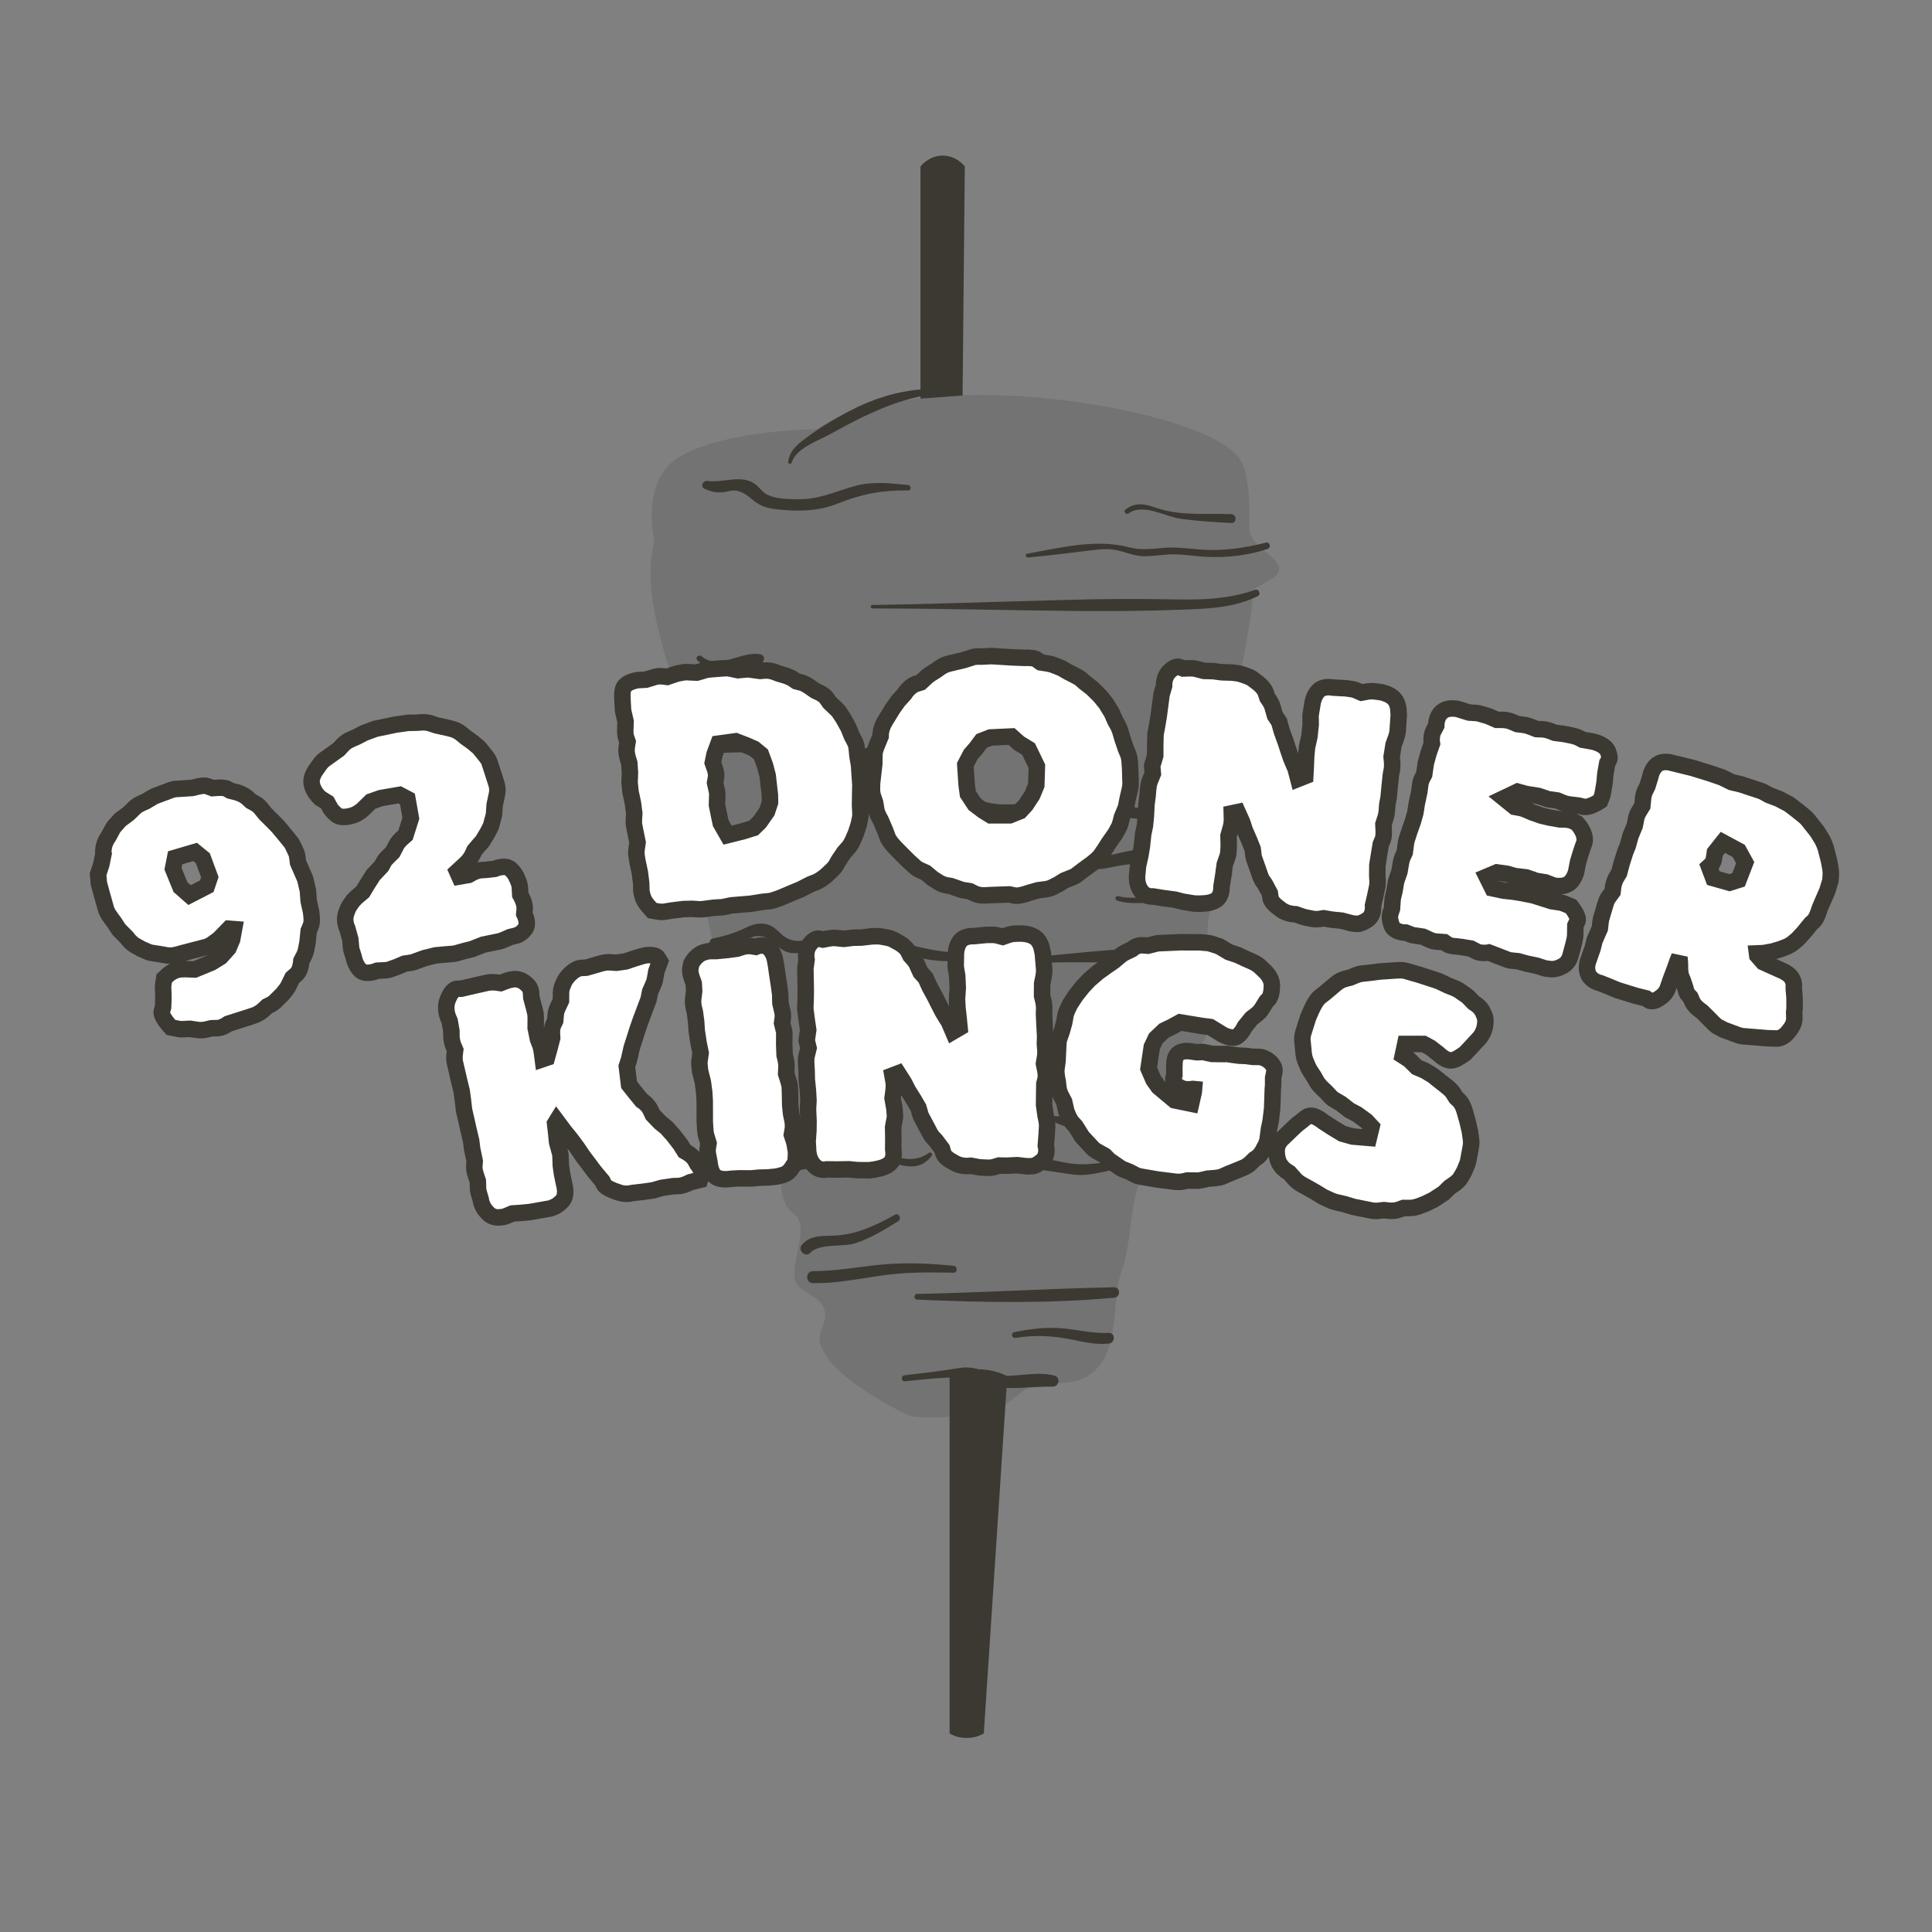 <svg xmlns="http://www.w3.org/2000/svg" xmlns:xlink="http://www.w3.org/1999/xlink" width="500" zoomAndPan="magnify" viewBox="0 0 375 375" height="500" preserveAspectRatio="xMidYMid meet" version="1.0"><rect x="0" y="0" width="375" height="375" fill="#808080" stroke="none"/><defs><g/><clipPath id="bdcefb3d18"><path d="M 126.277 76.27 L 248.273 76.27 L 248.273 275.289 L 126.277 275.289 Z M 126.277 76.27 " clip-rule="nonzero"/></clipPath><clipPath id="62b1e5439c"><path d="M 135 30.199 L 246.672 30.199 L 246.672 337.336 L 135 337.336 Z M 135 30.199 " clip-rule="nonzero"/></clipPath></defs><g clip-path="url(#bdcefb3d18)"><path fill="#737373" d="M 139.902 190.949 C 136.773 173.445 134.988 170.312 131.18 161.895 C 127.312 153.48 126.637 152.438 129.77 144.02 C 132.902 135.605 130.137 131.059 129.094 127.191 C 128.051 123.32 124.855 113.125 127.008 105.078 C 127.008 105.078 124.551 94.574 130.508 89.66 C 136.465 84.746 151.883 83.336 158.516 83.336 C 158.516 83.336 166.195 77.375 186.895 76.699 C 207.539 76.023 236.219 81.922 240.77 89.293 C 240.77 89.293 242.855 91.746 242.488 102.621 C 242.551 106.797 251.949 109.254 246.66 112.449 C 241.438 115.582 243.84 113.125 242.797 119.449 C 241.746 125.777 240.707 133.457 236.832 142.547 C 232.969 151.637 234.375 158.641 236.16 163.188 C 237.941 167.73 241.074 169.145 237.883 171.91 C 234.75 174.734 234.375 178.234 234.375 181.738 C 234.375 185.238 237.512 196.109 234.012 201.332 C 230.512 206.551 228.055 212.203 227.684 215.703 C 227.309 219.207 225.227 220.926 222.09 227.254 C 218.961 233.578 220.008 240.215 217.551 247.215 C 215.094 254.219 219.27 270.68 201.82 268.223 C 201.82 268.223 200.105 268.594 195.867 272.094 C 191.684 275.594 178.355 275.227 176.945 274.918 C 175.531 274.551 156.305 265.09 159.438 258.09 C 162.57 251.086 154.523 251.762 154.215 247.953 C 153.848 244.082 157.043 237.82 154.215 235.73 C 151.391 233.641 151.758 230.816 151.086 225.594 C 150.406 220.375 143.035 208.457 139.902 190.949 " fill-opacity="1" fill-rule="nonzero"/></g><g clip-path="url(#62b1e5439c)"><path fill="#3b3931" d="M 192.605 207.414 C 189.418 207.902 187.758 210.176 184.191 208.766 C 183.457 208.457 182.965 209.684 183.641 210.055 C 185.727 211.035 187.691 211.281 189.91 210.605 C 191.684 210.055 193.102 209.625 195.008 209.809 C 196.598 209.93 198.078 210.117 199.613 209.684 C 200.535 209.441 200.352 208.332 199.613 208.027 C 197.648 207.168 194.754 207.043 192.605 207.414 Z M 147.031 128.91 C 148.258 129.094 148.871 127.25 147.582 127.004 C 143.836 126.27 139.535 130.199 136.156 127.375 C 135.605 126.945 134.867 127.621 135.359 128.172 C 138.43 131.305 143.344 128.355 147.031 128.91 Z M 153.664 89.785 C 154.523 87.02 158.637 85.605 160.914 84.379 C 163.184 83.148 165.395 81.922 167.73 80.816 C 171.23 79.156 174.855 77.684 178.664 76.945 L 178.664 77.375 L 186.836 76.762 C 186.957 61.957 187.141 47.152 187.266 32.289 C 187.078 32.102 185.605 30.199 182.965 30.199 C 180.383 30.199 178.848 32.102 178.664 32.289 L 178.664 75.594 C 173.871 76.023 169.328 77.438 164.906 79.77 C 161.711 81.43 158.578 83.336 155.75 85.543 C 154.277 86.715 153.234 87.758 152.988 89.66 C 152.93 90.09 153.543 90.152 153.664 89.785 Z M 204.652 267 C 202.5 266.445 200.41 266.691 198.199 266.875 C 197.281 266.938 196.289 267.059 195.367 267.059 C 194.824 266.754 192.672 265.77 189.84 265.77 C 189.785 265.77 189.723 265.707 189.664 265.707 C 187.996 265.277 186.836 265.402 185.113 265.707 C 181.922 266.199 178.785 266.566 175.594 266.938 C 174.855 267 174.855 268.164 175.594 268.105 C 178.172 267.859 180.754 267.551 183.395 267.43 C 183.699 267.43 184.008 267.367 184.316 267.367 L 184.316 336.473 C 184.871 336.777 185.973 337.332 187.449 337.332 C 189.172 337.391 190.398 336.777 190.953 336.473 C 192.426 314.113 193.902 291.754 195.367 269.395 C 198.324 269.516 201.395 269.086 204.344 269.148 C 205.57 269.148 205.879 267.305 204.652 267 Z M 215.156 258.707 C 211.898 258.891 208.828 257.969 205.633 257.785 C 202.625 257.602 199.797 257.969 196.848 258.582 C 196.113 258.766 196.418 259.812 197.156 259.688 C 200.781 259.074 204.344 259.258 207.961 259.996 C 210.418 260.488 212.637 261.039 215.156 260.793 C 216.504 260.734 216.562 258.645 215.156 258.707 Z M 216.199 249.859 C 203.484 250.105 190.762 250.906 178.051 251.148 C 177.312 251.148 177.312 252.258 178.051 252.258 C 190.707 252.809 203.543 253.055 216.199 251.887 C 217.551 251.824 217.551 249.801 216.199 249.859 Z M 185.051 247.035 C 185.914 247.035 185.914 245.746 185.051 245.684 C 180.445 245.254 175.898 245.008 171.293 245.438 C 166.75 245.867 162.324 246.727 157.781 246.727 C 156.305 246.727 156.305 249.062 157.781 249.062 C 162.016 249.125 166.07 248.324 170.25 247.711 C 175.223 246.91 180.078 246.91 185.051 247.035 Z M 166.195 241.262 C 169.082 240.277 171.785 238.621 174.363 237.023 C 175.102 236.531 174.426 235.363 173.688 235.793 C 169.82 237.945 165.949 239.785 161.402 239.848 C 159.191 239.91 157.227 239.848 155.691 241.566 C 154.707 242.613 156.305 244.211 157.289 243.164 C 159.008 241.262 163.801 242.121 166.195 241.262 Z M 162.078 226.52 C 163.555 226.578 164.293 226.52 165.703 226.148 C 167.301 225.719 168.469 224.859 170.25 225.043 C 174.121 225.535 177.863 228.238 180.875 224.309 C 181.121 224 180.629 223.508 180.32 223.754 C 175.898 226.949 171.723 222.648 167.055 223.691 C 165.336 224.062 163.859 224.738 162.141 224.738 C 160.543 224.738 158.945 224.492 157.352 224.676 C 155.137 224.922 153.051 225.473 151.086 226.395 C 150.102 226.824 150.777 228.547 151.82 228.176 C 155.199 226.887 158.395 226.395 162.078 226.52 Z M 219.148 225.781 C 217.734 225.289 216.629 225.352 215.156 225.535 C 212.145 225.902 209.75 226.273 206.734 225.66 C 202.379 224.738 197.895 224.062 193.473 224.309 C 192.242 224.367 192.242 226.148 193.473 226.211 C 198.387 226.457 203.047 227.195 207.906 227.93 C 211.777 228.547 215.156 226.887 219.02 226.641 C 219.578 226.703 219.633 225.965 219.148 225.781 Z M 221.113 218.348 C 218.348 218.348 215.586 218.102 212.82 217.797 C 210.109 217.488 207.348 216.629 204.652 216.629 C 204.098 216.629 203.852 217.367 204.406 217.672 C 209.191 220.129 215.945 219.699 221.168 219.27 C 221.727 219.207 221.727 218.348 221.113 218.348 Z M 221.852 211.469 C 219.453 211.594 217.059 211.836 214.664 211.777 C 212.262 211.715 209.871 211.102 207.477 211.102 C 206.922 211.102 206.555 211.961 207.168 212.266 C 211.469 214.234 217.551 213.805 221.973 212.391 C 222.465 212.266 222.395 211.406 221.852 211.469 Z M 223.57 205.387 C 220.312 205.449 217.176 204.957 213.988 204.527 C 212.941 204.406 212.512 205.879 213.559 206.125 C 216.867 206.738 220.246 206.68 223.57 206.371 C 224.184 206.309 224.184 205.387 223.57 205.387 Z M 233.949 192.121 C 229.59 194.207 225.719 195.008 220.988 194.086 C 218.285 193.594 215.77 193.102 213.004 193.473 C 212.391 193.531 212.512 194.637 213.129 194.578 C 217.176 194.148 220.93 196.051 224.984 196.176 C 228.422 196.234 231.801 195.254 234.812 193.594 C 235.73 193.043 234.871 191.691 233.949 192.121 Z M 216.383 186.777 C 221.973 186.715 227.809 187.207 233.336 186.59 C 234.375 186.469 234.812 184.809 233.582 184.625 C 222.395 183.09 210.547 184.996 199.363 185.855 C 198.629 185.914 198.629 187.02 199.363 187.02 C 205.082 186.652 210.727 186.836 216.383 186.777 Z M 159.992 183.457 C 166.133 181.434 171.969 184.195 177.805 185.73 C 183.578 187.266 188.25 186.469 193.961 184.996 C 194.516 184.871 194.27 184.074 193.715 184.195 C 186.648 185.672 181 184.75 174.242 182.66 C 170.004 181.309 165.578 179.957 161.094 180.941 C 157.902 181.617 154.953 184.012 151.945 181.555 C 150.836 180.633 150.102 179.59 148.566 179.344 C 147.031 179.035 145.559 179.648 144.203 180.324 C 142.18 181.246 140.457 181.738 138.309 182.168 C 137.754 182.293 137.508 183.09 137.938 183.457 C 140.824 185.73 143.715 182.23 146.602 181.738 C 149.488 181.246 150.531 184.195 153.051 184.871 C 155.508 185.426 157.844 184.195 159.992 183.457 Z M 237.574 172.711 C 234.133 172.648 230.688 173.016 227.254 173.324 C 224.059 173.629 220.188 174.797 217.059 173.938 C 216.504 173.816 216.254 174.613 216.812 174.797 C 219.699 175.719 222.891 175.105 225.84 174.98 C 229.711 174.797 233.641 174.859 237.574 174.551 C 238.738 174.492 238.801 172.77 237.574 172.711 Z M 237.203 164.418 C 230.688 164.047 223.008 164.109 216.688 165.707 C 212.695 166.688 209.188 166.137 205.195 166.074 C 201.148 166.016 197.156 166.016 193.16 166.383 C 192.547 166.445 192.547 167.363 193.16 167.363 C 197.586 167.121 201.945 167.242 206.367 167.918 C 209.379 168.41 212.328 169.086 215.332 168.41 C 222.703 166.812 230.074 167.363 237.445 166.258 C 238.555 166.016 238.188 164.477 237.203 164.418 Z M 224.734 157.352 C 218.285 156.309 211.645 155.695 205.141 155.633 C 201.508 155.633 197.891 156.246 194.328 156.125 C 191.258 156 188.492 154.648 185.48 154.465 C 182.898 154.281 181.426 155.633 179.09 156.309 C 175.898 157.23 172.211 154.773 168.773 155.02 C 162.141 155.57 155.504 157.168 148.992 158.457 C 148.562 158.52 148.625 159.316 149.117 159.258 C 152.68 158.887 156.305 158.645 159.867 158.152 C 163.184 157.723 166.684 156.859 170.062 156.922 C 172.949 156.984 175.59 158.887 178.418 158.582 C 181.426 158.273 182.961 156.246 186.402 156.676 C 189.109 157.047 191.504 158.09 194.27 158.152 C 197.398 158.211 200.59 157.66 203.727 157.66 C 210.723 157.535 217.547 158.645 224.43 159.316 C 225.594 159.441 225.84 157.535 224.734 157.352 Z M 155.016 147.77 C 158.766 149.184 163 150.719 166.934 148.816 C 168.961 147.832 170.371 145.988 172.277 144.883 C 174.734 143.469 177.621 142.855 180.387 142.551 C 185.973 141.934 191.684 141.688 197.344 141.566 C 197.828 141.566 197.828 140.828 197.344 140.828 C 188.559 140.523 176.699 138.742 169.145 144.453 C 166.379 146.543 164.168 148.016 160.484 147.277 C 157.473 146.664 154.773 145.066 151.824 144.332 C 146.969 143.039 141.809 143.41 136.957 144.516 C 136.035 144.699 136.219 146.234 137.203 146.234 C 143.531 146.051 148.938 145.438 155.016 147.77 Z M 136.773 94.883 C 138 95.434 138.801 95.621 140.152 95.559 C 141.012 95.496 142.117 95.066 142.977 95.25 C 144.391 95.496 145.434 96.48 146.418 97.277 C 148.504 98.875 150.656 98.875 153.297 99.059 C 156.551 99.242 159.625 98.938 162.695 97.707 C 167.301 95.863 171.23 95.129 176.27 95.191 C 176.945 95.191 176.887 94.207 176.27 94.145 C 172.828 93.777 169.328 93.406 165.949 94.328 C 161.957 95.434 158.887 97.031 154.523 96.91 C 152.68 96.848 150.715 96.848 148.996 96.051 C 147.766 95.434 147.402 94.453 146.293 93.777 C 143.652 92.117 140.211 93.777 137.387 93.348 C 136.527 93.164 135.789 94.391 136.773 94.883 Z M 219.016 99.672 C 221.848 97.586 226.148 100.289 229.281 100.719 C 232.477 101.148 235.73 101.332 238.98 101.516 C 240.094 101.578 240.094 99.859 238.98 99.797 C 234.258 99.613 229.344 100.164 224.797 98.691 C 222.461 97.891 220.496 97.277 218.402 98.938 C 217.98 99.242 218.594 99.98 219.016 99.672 Z M 245.738 105.324 C 241.566 106.367 237.445 106.984 233.09 106.676 C 230.816 106.492 228.605 106.184 226.27 106.309 C 223.812 106.492 221.664 106.859 219.207 106.246 C 212.758 104.527 205.879 106.309 199.359 107.477 C 198.938 107.535 199.055 108.211 199.488 108.211 C 203.66 107.844 207.781 107.289 211.953 106.801 C 213.863 106.555 215.637 106.43 217.547 106.984 C 219.145 107.414 220.496 107.965 222.156 107.965 C 224.238 107.965 226.27 107.535 228.297 107.598 C 230.324 107.66 232.352 108.027 234.375 108.09 C 238.312 108.273 242.305 107.781 246.043 106.555 C 246.789 106.246 246.48 105.141 245.738 105.324 Z M 244.145 115.707 C 239.418 118.039 234.258 118.164 229.152 118.348 C 222.523 118.594 215.891 118.652 209.188 118.594 C 195.926 118.469 182.594 118.102 169.328 118.102 C 168.898 118.102 168.898 117.426 169.328 117.426 C 181.918 117.242 194.516 116.75 207.039 116.441 C 213.434 116.258 219.883 116.195 226.27 116.32 C 232.223 116.441 237.941 116.504 243.656 114.477 C 244.332 114.23 244.816 115.398 244.145 115.707 " fill-opacity="1" fill-rule="nonzero"/></g><g fill="#ffffff" fill-opacity="1"><g transform="translate(27.48, 203.906)"><g><path d="M 20.91 -6.508 L 21.336 -6.656 C 22.203 -6.891 22.945 -7.285 23.562 -7.84 L 24.383 -8.602 L 24.965 -8.875 C 25.367 -9.082 25.746 -9.352 26.047 -9.66 L 27.301 -10.914 L 28.059 -11.855 C 28.234 -12.121 28.375 -12.305 28.492 -12.551 L 29.238 -14.102 L 30.016 -14.781 C 30.535 -15.234 30.887 -16.168 30.988 -17.426 L 31.52 -18.426 C 31.719 -18.832 31.852 -19.219 31.945 -19.727 L 32.211 -21.105 L 32.422 -23.215 L 32.754 -24.008 C 32.988 -24.5 33.078 -25.207 32.965 -26.117 L 32.871 -26.965 L 32.414 -29.043 L 32.289 -30.762 C 32.262 -31.023 32.262 -31.227 32.156 -31.531 L 31.918 -32.598 C 31.832 -32.84 31.809 -33.102 31.703 -33.406 L 30.359 -36.461 L 30.246 -37.371 C 30.199 -37.895 30.008 -38.441 29.777 -38.902 L 29.277 -39.945 C 29.09 -40.289 28.965 -40.449 28.738 -40.707 L 28.016 -41.609 L 26.492 -43.449 L 25.34 -44.605 L 23.984 -45.961 L 23.387 -46.699 C 22.992 -47.242 22.582 -47.641 21.992 -47.973 L 21.234 -48.387 L 20.434 -49.125 C 19.863 -49.602 19.23 -49.855 18.539 -50.09 L 17.199 -50.434 L 16.605 -50.77 C 16.176 -51.023 15.43 -51.035 14.496 -50.98 L 13.77 -50.93 L 12.832 -51.277 C 12.141 -51.512 11.312 -51.355 10.387 -51.102 L 9.824 -50.969 L 6.973 -50.785 C 6.363 -50.777 5.941 -50.629 5.457 -50.461 L 2.82 -49.469 C 2.578 -49.383 2.398 -49.32 2.18 -49.176 L 0.773 -48.344 L 0.07 -48.031 C -0.512 -47.758 -0.977 -47.527 -1.473 -47.016 L -2.59 -45.945 L -4.152 -44.789 L -4.93 -43.906 C -5.168 -43.621 -5.426 -43.395 -5.582 -43.066 L -6.449 -41.477 C -7.145 -40.555 -7.453 -39.5 -7.434 -38.285 L -7.391 -38.164 L -7.828 -36.113 L -8.445 -34.199 L -8.348 -32.949 C -8.324 -32.684 -8.32 -32.48 -8.215 -32.18 L -7.785 -30.566 L -6.973 -27.664 C -6.82 -27.039 -6.488 -26.477 -6.098 -25.938 L -5.312 -24.855 L -4.73 -23.973 C -4.543 -23.633 -4.34 -23.434 -4.113 -23.176 L -2.859 -21.918 L -2.488 -21.438 C -2.156 -21.078 -1.746 -20.68 -1.316 -20.422 L -0.051 -19.715 L 0.988 -19.262 C 1.395 -19.066 1.84 -18.953 2.266 -18.898 L 3.484 -18.715 L 4.641 -18.508 C 5.371 -18.355 6.16 -18.43 6.848 -18.602 L 7.832 -18.879 L 12.371 -20.062 C 12.996 -20.211 13.559 -20.543 14.035 -20.914 L 14.738 -21.434 C 14.957 -21.578 15.156 -21.781 15.355 -21.988 L 16.953 -23.633 L 17.926 -23.566 L 17.551 -21.535 L 16.848 -19.863 L 15.332 -18.184 L 13.547 -17.082 L 10.289 -15.738 L 8.223 -15.828 C 8.141 -15.867 8.02 -15.828 7.961 -15.805 C 6.809 -15.809 5.641 -15.266 4.742 -14.34 L 4.383 -14.012 L 4.199 -12.793 C 4.164 -12.512 4.129 -12.227 4.172 -11.902 L 4.219 -10.223 L 4.164 -8.441 L 3.914 -7.609 C 3.762 -7.078 4.363 -5.934 5.68 -4.496 L 6.777 -4.27 C 7.223 -4.156 7.711 -4.121 8.176 -4.148 L 9.367 -4.23 L 10.586 -4.043 C 11.316 -3.895 12.043 -3.945 12.789 -4.137 L 13.535 -4.332 L 14.547 -4.348 C 15.297 -4.336 16 -4.652 16.824 -5.211 Z M 6.09 -35.289 L 6.504 -37.398 L 10.371 -38.551 L 11.891 -37.32 L 13.238 -33.656 L 12.637 -31.887 L 9.305 -30.176 L 7.539 -31.727 Z M 6.09 -35.289 "/></g></g></g><g fill="#ffffff" fill-opacity="1"><g transform="translate(67.03, 190.032)"><g><path d="M 21.453 -4.957 L 23.301 -5.48 L 24.668 -5.816 L 26.828 -6.676 L 29.965 -7.32 C 30.34 -7.41 30.695 -7.566 31.055 -7.719 L 32.004 -8.148 L 33.121 -8.426 C 33.867 -8.609 34.473 -9.09 34.973 -9.738 C 35.457 -10.453 35.336 -11.477 34.781 -12.656 L 34.859 -13.668 C 34.879 -14.395 34.648 -15.062 34.246 -15.887 L 34 -16.355 L 33.914 -17.781 C 33.867 -18.496 33.605 -19.027 33.328 -19.617 L 33.297 -19.742 C 33.02 -20.332 32.621 -20.891 32.109 -21.359 L 31.953 -21.453 C 31.383 -21.906 30.262 -21.895 29.004 -21.383 L 27.527 -21.219 L 26.426 -21.145 C 25.711 -21.102 24.996 -20.793 24.359 -20.438 L 23.957 -20.207 L 22.184 -19.902 L 21.754 -20.852 L 23.574 -22.551 C 24.105 -23.078 24.543 -23.711 24.84 -24.379 L 25.09 -24.969 L 26.164 -26.223 C 26.367 -26.469 26.539 -26.578 26.68 -26.809 L 27.617 -28.359 L 28.195 -29.488 C 28.32 -29.785 28.445 -30.078 28.492 -30.422 L 28.805 -31.551 C 28.852 -31.895 28.934 -32.109 28.918 -32.438 L 29.031 -33.848 L 29.457 -35.863 L 29.551 -36.547 C 29.555 -37.074 29.508 -37.527 29.293 -38.133 L 28.188 -41.551 L 27.957 -42.219 C 27.758 -42.762 27.402 -43.137 27.105 -43.523 L 26.441 -44.352 C 26.242 -44.629 26.055 -44.848 25.887 -45.004 L 24.727 -45.969 L 23.363 -46.953 L 22.293 -47.809 C 21.891 -48.105 21.441 -48.324 20.867 -48.512 L 20.094 -48.719 L 17.719 -49.254 L 16.574 -49.629 C 16 -49.816 15.395 -49.867 14.742 -49.836 L 13.965 -49.777 L 12.195 -49.738 L 9.773 -49.402 L 5.828 -48.562 L 4.133 -47.949 C 3.887 -47.887 3.652 -47.766 3.418 -47.641 L 2.254 -47.023 L 1.18 -46.562 C 0.527 -46.27 -0.047 -45.93 -0.562 -45.34 L -1.293 -44.566 L -3.816 -42.758 C -4.266 -42.449 -4.641 -42.094 -4.984 -41.613 L -5.762 -40.5 L -5.949 -40.191 C -6.512 -39.262 -6.684 -38.359 -6.426 -37.57 C -6.242 -36.824 -5.809 -36.137 -5.344 -35.594 L -4.816 -35.062 L -3.5 -34.27 L -2.898 -33.164 C -2.574 -32.652 -2.234 -32.34 -1.816 -31.98 L -1.648 -31.824 C -1.152 -31.418 -0.145 -31.34 0.977 -31.613 C 1.535 -31.754 2.078 -31.953 2.531 -32.262 L 2.98 -32.57 C 3.199 -32.754 3.434 -32.879 3.633 -33.125 L 4.957 -34.441 L 6.902 -35.117 L 10.566 -35.758 L 12.086 -34.945 L 12.738 -31.219 L 11.703 -27.93 L 10.895 -27.203 C 10.473 -26.77 10.055 -26.336 9.805 -25.75 L 9.227 -24.617 L 8.43 -23.828 C 8.164 -23.566 7.793 -23.211 7.605 -22.898 L 7.059 -21.91 L 5.438 -20.191 L 4.395 -18.551 L 3.41 -16.922 L 2.102 -15.809 L 1.48 -15.129 L 1.137 -14.648 C 0.73 -14.152 0.48 -13.562 0.293 -12.992 L 0.137 -12.559 C -0.117 -11.703 0.004 -10.68 0.422 -9.793 L 1.004 -7.695 L 1.109 -6.469 C 1.137 -6.082 1.184 -5.629 1.336 -5.273 L 1.629 -4.355 L 1.707 -4.047 C 1.965 -2.988 2.445 -2.117 3.109 -1.559 C 3.699 -1.043 4.941 -1.086 6.262 -1.609 L 7.566 -1.668 C 8.094 -1.664 8.527 -1.773 8.945 -1.941 L 10.098 -2.355 L 11.527 -2.973 L 12.926 -3.184 C 13.172 -3.246 13.547 -3.34 13.781 -3.461 L 15.41 -4.062 L 17.586 -4.598 L 19.262 -4.746 L 20.426 -4.836 C 20.754 -4.852 21.141 -4.879 21.453 -4.957 Z M 21.453 -4.957 "/></g></g></g><g fill="#ffffff" fill-opacity="1"><g transform="translate(105.082, 180.97)"><g/></g></g><g fill="#ffffff" fill-opacity="1"><g transform="translate(122.081, 177.336)"><g><path d="M 14.387 -0.844 L 16.418 -1.109 L 18.27 -1.23 L 19.844 -1.578 L 23.672 -1.895 L 25.887 -2.242 L 27.352 -2.387 C 27.734 -2.426 28.039 -2.582 28.418 -2.684 L 29.41 -3.039 L 31.57 -3.961 L 33.238 -4.641 L 35.258 -5.676 L 36.188 -6.027 C 36.621 -6.199 36.984 -6.426 37.348 -6.656 L 38.246 -7.324 L 39.246 -8.258 C 39.719 -8.691 40.008 -9.043 40.281 -9.52 L 40.664 -10.199 L 41.785 -11.855 L 42.652 -12.84 C 42.996 -13.262 43.156 -13.598 43.375 -14.004 L 44.055 -15.551 L 44.598 -17.215 L 44.863 -18.461 C 44.949 -18.855 44.969 -19.309 44.934 -19.691 L 44.863 -21.035 L 44.906 -23.223 L 44.93 -24.898 L 44.668 -28.859 L 44.375 -30.504 L 44.227 -32.031 C 44.168 -32.605 43.984 -33.164 43.672 -33.715 L 43.277 -34.445 L 42.598 -36.117 L 41.582 -37.945 L 40.902 -38.969 C 40.742 -39.277 40.465 -39.504 40.246 -39.742 L 38.969 -40.965 L 38.371 -41.805 C 37.996 -42.348 37.242 -42.789 36.371 -43.152 L 36.168 -43.262 L 34.855 -44.16 C 34.445 -44.441 34.035 -44.656 33.57 -44.805 L 32.516 -45.086 L 31.688 -45.645 C 31.281 -45.863 30.879 -46.016 30.477 -46.168 L 29.02 -46.605 L 28.484 -46.809 C 27.746 -47.121 26.902 -47.23 26.137 -47.156 L 25.5 -47.09 L 23.609 -47.355 C 23.215 -47.445 22.77 -47.398 22.387 -47.363 L 21.176 -47.242 L 19.73 -47.551 C 19.336 -47.641 18.883 -47.66 18.5 -47.621 L 15.949 -47.434 C 15.566 -47.395 15.184 -47.355 14.809 -47.254 L 13.184 -46.773 L 11.828 -46.832 C 11.504 -46.863 11.113 -46.891 10.73 -46.852 L 9.973 -46.711 C 9.656 -46.68 9.344 -46.586 9.031 -46.488 L 7.414 -45.945 L 6.504 -46.047 C 5.918 -46.117 5.281 -46.055 4.598 -45.793 L 3.285 -45.406 L 1.879 -45.332 C 1.625 -45.309 1.371 -45.281 1.059 -45.188 C -0.07 -44.883 -0.918 -44.348 -1.109 -43.684 C -1.258 -43.223 -1.277 -42.77 -1.281 -42.188 L -1.234 -41.035 L -1.156 -39.629 C -1.125 -39.312 -1.113 -39.184 -1.02 -38.871 L -0.672 -37.297 L -0.711 -35.75 C -0.723 -35.234 -0.73 -34.656 -0.551 -34.16 L -0.277 -33.348 L -0.434 -32.305 C -0.547 -31.523 -0.414 -30.828 -0.219 -30.141 L 0.066 -29.203 L 0.191 -27.285 L 0.113 -25.477 L 0.297 -23.633 L 0.773 -21.426 L 1.031 -19.461 L 0.953 -18.293 C 0.941 -17.777 0.91 -17.453 1.023 -16.949 L 1.27 -15.754 L 1.656 -13.797 L 1.508 -12.691 C 1.434 -12.168 1.398 -11.844 1.449 -11.332 L 1.629 -10.195 L 2.102 -7.988 L 2.375 -5.895 L 2.406 -4.289 L 2.621 -3.41 C 2.742 -2.844 3.137 -2.109 3.715 -1.461 L 4.508 -0.574 L 5.426 -0.41 C 6.02 -0.273 6.66 -0.273 7.293 -0.398 L 8.305 -0.566 L 10.59 -0.855 L 12.258 -0.891 L 13.488 -0.82 C 13.75 -0.781 14.133 -0.82 14.387 -0.844 Z M 17.082 -21.047 L 17.125 -22.531 C 17.152 -22.922 17.172 -23.371 17.062 -23.812 L 16.715 -25.387 L 16.883 -26.301 C 17.012 -26.957 16.883 -27.59 16.535 -28.52 L 16.266 -29.266 L 16.617 -30.906 L 17.379 -32.977 L 20.742 -33.438 L 22.746 -32.672 L 24.293 -31.988 L 25.625 -30.898 L 26.418 -28.727 L 26.93 -26.781 L 27.375 -22.969 L 27.383 -21.555 L 26.789 -19.758 L 25.383 -17.754 L 24.207 -16.609 L 22.152 -15.957 L 19.137 -15.207 L 17.816 -17.52 L 17.453 -19.219 Z M 17.082 -21.047 "/></g></g></g><g fill="#ffffff" fill-opacity="1"><g transform="translate(167.682, 172.548)"><g><path d="M 23.664 1.242 L 24.434 1.191 L 28.211 1.055 L 29.168 1.262 C 29.805 1.398 30.512 1.215 31.348 0.973 L 32.121 0.727 L 33.789 0.238 L 34.754 0.125 C 35.395 0.07 36.035 -0.047 36.617 -0.359 L 37.711 -0.918 L 38.938 -1.668 L 40.035 -2.102 C 40.484 -2.285 40.871 -2.406 41.195 -2.66 L 42.617 -3.727 L 44.234 -4.918 L 45.012 -5.547 C 45.336 -5.863 45.66 -6.113 45.922 -6.496 L 46.707 -7.637 L 47.559 -8.965 L 48.801 -10.742 L 49.328 -11.691 C 49.59 -12.074 49.723 -12.582 49.859 -13.027 L 50.062 -13.922 L 50.594 -15.195 C 50.727 -15.512 50.859 -15.766 50.93 -16.148 L 51.207 -17.555 L 51.617 -19.34 C 51.684 -19.723 51.754 -20.043 51.762 -20.488 L 51.672 -23.309 L 51.566 -24.844 C 51.512 -25.422 51.391 -25.934 51.145 -26.516 L 50.836 -27.223 L 50.16 -29.219 L 49.734 -30.695 C 49.609 -31.02 49.488 -31.34 49.301 -31.727 L 48.801 -32.629 L 48.121 -34.176 L 46.996 -35.984 L 45.863 -37.41 L 44.289 -38.969 L 42.707 -40.207 L 42.137 -40.727 C 41.82 -40.988 41.629 -41.055 41.312 -41.254 L 39.535 -42.176 L 38.836 -42.57 C 38.582 -42.766 38.266 -42.898 37.945 -43.031 L 36.738 -43.496 C 36.418 -43.629 36.035 -43.699 35.719 -43.766 L 34.312 -43.98 L 33.617 -44.5 C 33.172 -44.828 32.277 -44.906 31.062 -44.859 L 28.695 -44.957 L 24.793 -45.207 L 22.871 -45.105 L 22.23 -45.117 C 21.785 -45.125 21.27 -45.066 20.82 -44.883 L 19.469 -44.453 L 16.449 -43.73 C 15.809 -43.547 15.23 -43.301 14.645 -42.859 L 13.934 -42.359 L 12.836 -41.672 L 12.254 -41.23 L 11.02 -40.098 L 10.059 -39.793 C 9.414 -39.543 8.766 -39.043 8.18 -38.281 L 7.918 -37.902 L 6.941 -36.828 C 6.809 -36.637 6.617 -36.512 6.484 -36.258 L 5.57 -34.992 L 4.652 -33.469 L 3.996 -32.391 C 3.602 -31.691 3.336 -30.93 3.258 -30.164 L 3.25 -29.648 L 2.457 -27.742 L 2.188 -26.977 C 2.055 -26.531 2.047 -26.148 2.039 -25.637 L 2.02 -24.293 L 1.582 -20.457 L 1.566 -19.371 C 1.555 -18.793 1.676 -18.215 1.859 -17.703 L 2.168 -16.801 L 2.344 -15.773 C 2.398 -15.133 2.645 -14.488 2.957 -13.91 L 3.27 -13.328 L 4.133 -11.332 L 4.504 -10.301 C 4.688 -9.723 5.062 -9.207 5.441 -8.754 L 6.008 -8.105 L 7.141 -6.938 L 8.656 -5.441 L 9.73 -4.465 C 10.109 -4.074 10.551 -3.812 10.996 -3.613 L 12.016 -3.152 L 13.344 -2.043 L 14.355 -1.391 C 14.926 -0.996 15.691 -0.73 16.395 -0.656 L 16.84 -0.586 L 18.371 -0.051 C 18.688 0.082 18.941 0.148 19.199 0.219 L 20.539 0.43 L 21.492 0.891 C 22.066 1.156 22.832 1.297 23.664 1.242 Z M 19.684 -24.098 L 20.738 -26.129 L 21.777 -27.332 L 22.824 -28.723 L 24.562 -29.402 L 28.66 -29.598 L 30.113 -28.297 L 31.953 -27.18 L 33.566 -23.828 L 33.449 -20.117 L 32.652 -18.211 L 31.41 -16.309 L 30.305 -15.109 L 28.309 -14.305 L 24.594 -14.297 L 23.137 -15.215 L 21.492 -16.453 L 20.176 -18.457 L 19.945 -20.188 Z M 19.684 -24.098 "/></g></g></g><g fill="#ffffff" fill-opacity="1"><g transform="translate(217.601, 173.147)"><g><path d="M 13.727 2.137 L 14.297 2.215 L 15.328 2.223 L 15.98 2.18 C 17.082 2.129 17.957 1.859 18.535 1.418 C 19.109 0.977 19.488 0.059 19.449 -1.109 L 19.812 -3.383 L 20.074 -5.352 L 20.488 -6.523 C 20.672 -6.949 20.805 -7.449 20.809 -7.965 L 20.871 -8.926 L 20.812 -10.934 L 21.293 -12.613 C 21.43 -13.176 21.48 -13.555 21.492 -14.137 L 21.453 -15.301 L 22.582 -15.539 L 23.48 -13.551 L 23.988 -12 L 24.879 -9.945 L 25.508 -8.375 L 25.629 -7.328 C 25.641 -6.938 25.742 -6.73 25.828 -6.398 L 26.492 -4.566 L 26.91 -3.348 C 26.996 -3.016 27.145 -2.672 27.355 -2.32 L 27.898 -1.539 L 28.828 0.199 L 28.965 1.121 C 29.074 1.777 29.695 2.441 30.871 3.309 C 31.691 3.934 32.746 4.266 33.777 4.273 L 33.84 4.281 L 35.012 4.695 C 35.258 4.793 35.633 4.906 35.887 4.938 L 36.828 5.129 C 37.391 5.266 37.906 5.27 38.43 5.211 L 39.289 5.066 L 40.805 5.332 L 42.777 5.527 L 44.648 6.035 L 45.535 6.152 C 46.109 6.227 46.855 5.938 47.703 5.406 C 48.547 4.871 48.941 3.824 48.848 2.586 L 49.289 0.707 L 49.652 -1.051 C 49.695 -1.367 49.738 -1.688 49.723 -2.074 L 49.676 -3.18 L 49.691 -5.242 L 50.039 -7.391 L 50.355 -9.285 L 50.727 -10.141 C 50.93 -10.695 50.949 -11.336 50.922 -12.117 L 50.867 -13.156 L 51.297 -14.453 C 51.41 -14.828 51.477 -15.336 51.527 -15.715 L 51.625 -16.93 L 51.879 -18.379 L 52.086 -20.418 L 52.324 -22.711 L 52.547 -23.91 C 52.598 -24.289 52.582 -24.68 52.578 -25.129 L 52.469 -26.242 L 52.84 -28.582 L 53.344 -29.934 C 53.465 -30.371 53.578 -30.742 53.629 -31.125 L 53.691 -32.086 L 53.859 -34.32 L 53.816 -34.973 C 53.797 -35.812 53.629 -36.484 53.258 -37.113 C 52.945 -37.672 52.242 -38.215 51.316 -38.531 C 51.008 -38.637 50.637 -38.75 50.316 -38.793 L 49.305 -38.926 C 48.797 -38.992 48.281 -38.996 47.82 -38.93 L 46.625 -38.699 L 45.59 -39.16 C 45.098 -39.352 44.59 -39.422 44.082 -39.488 L 43.578 -39.555 L 41.203 -39.676 C 40.008 -39.898 39.012 -39.707 38.43 -39.203 C 37.848 -38.699 37.348 -37.859 37.117 -36.602 L 37.074 -36.281 L 36.801 -34.707 C 36.77 -34.453 36.719 -34.07 36.75 -33.809 L 36.777 -32.578 L 36.531 -30.223 L 36.055 -28.09 L 35.895 -26.367 L 35.816 -24.312 L 35.707 -22.52 L 34.348 -21.988 L 33.961 -23.461 C 33.883 -23.859 33.789 -24.129 33.633 -24.406 L 32.945 -26.047 L 32.34 -27.809 L 31.93 -29.09 L 31.172 -31.188 L 30.648 -33.066 L 29.836 -34.27 L 29.395 -35.812 C 29.273 -36.348 29.062 -36.695 28.793 -37.121 L 28.363 -37.758 L 28.09 -38.633 C 27.902 -39.176 27.473 -39.812 26.66 -40.5 L 25.84 -41.125 C 25.371 -41.512 25.008 -41.688 24.52 -41.883 L 23.656 -42.188 C 23.348 -42.293 22.973 -42.41 22.594 -42.457 L 21.578 -42.594 L 19.523 -42.672 L 17.871 -42.891 L 16.07 -42.934 L 14.574 -43.324 C 14.137 -43.449 13.621 -43.453 13.168 -43.445 L 12.066 -43.398 L 11.328 -43.691 C 10.902 -43.875 10.152 -43.586 9.492 -42.965 C 8.766 -42.352 8.297 -41.25 8.328 -40.02 L 7.848 -38.34 L 7.293 -34.152 L 6.992 -32.387 L 6.781 -31.25 C 6.738 -30.934 6.641 -30.688 6.664 -30.363 L 6.617 -28.562 L 6.602 -26.496 L 6.016 -24.508 L 6.141 -23.008 L 5.566 -21.602 C 5.375 -21.109 5.324 -20.727 5.246 -20.156 L 5.109 -18.625 L 4.898 -17.039 L 4.789 -14.73 L 4.609 -12.883 L 4.273 -11.312 L 4.023 -8.957 L 3.719 -7.125 L 3.258 -5.121 L 3.129 -3.652 L 3.086 -3.336 C 2.992 -2.121 3.246 -1.121 3.789 -0.34 C 4.324 0.508 5.242 0.887 6.152 0.812 L 8.176 1.145 L 10.398 1.438 L 11.895 1.832 Z M 13.727 2.137 "/></g></g></g><g fill="#ffffff" fill-opacity="1"><g transform="translate(266.274, 179.719)"><g><path d="M 27.008 6.75 L 28.422 6.891 L 29.965 7.328 L 31.969 7.742 L 33.434 8.227 C 33.746 8.301 33.992 8.359 34.32 8.375 L 34.832 8.43 C 35.484 8.457 36.184 8.293 37.016 7.836 C 37.852 7.379 38.355 6.645 38.566 5.773 L 39.148 3.609 L 39.359 2.738 C 39.449 2.363 39.477 1.977 39.488 1.652 L 39.504 -0.059 L 39.898 -0.883 C 40.16 -1.414 39.684 -2.449 38.68 -3.742 L 37.602 -4.199 C 37.246 -4.352 36.824 -4.52 36.371 -4.559 L 34.91 -4.781 L 31.301 -5.91 L 29.293 -6.328 L 27.523 -6.621 L 25.594 -6.82 L 23.402 -7.281 L 22.293 -9.52 L 24.273 -10.363 L 26.246 -10.086 L 27.539 -9.711 C 27.789 -9.648 28.039 -9.59 28.301 -9.594 L 29.965 -9.391 L 31.242 -8.953 C 31.535 -8.816 31.785 -8.754 32.035 -8.695 L 33.684 -8.43 L 35.426 -7.75 L 36.406 -7.711 C 36.996 -7.703 37.617 -7.816 38.156 -8.148 C 38.695 -8.477 39.172 -9.09 39.551 -10.117 C 39.688 -10.41 39.684 -10.676 39.758 -10.988 L 40.027 -12.371 L 40.629 -14.332 L 41.066 -15.609 C 41.234 -16.031 41.309 -16.34 41.336 -16.73 C 41.312 -17.723 40.789 -18.836 39.801 -19.93 L 39.098 -20.293 C 38.629 -20.539 37.992 -20.625 37.34 -20.652 L 36.488 -20.656 L 34.465 -21.012 L 32.91 -21.387 L 31.152 -22.004 L 29.777 -22.598 C 29.484 -22.734 29.172 -22.809 28.859 -22.883 L 27.727 -23.09 L 25.629 -24.777 L 28.305 -26.047 L 29.906 -25.594 L 32.316 -25.215 L 33.719 -24.746 C 34.012 -24.609 34.324 -24.535 34.652 -24.523 L 35.988 -24.332 L 37.062 -23.875 C 37.484 -23.711 38.043 -23.574 38.492 -23.531 L 40.094 -23.348 L 41.027 -23.121 C 41.648 -22.973 42.625 -23.199 43.938 -24.004 L 44.324 -24.238 L 44.656 -25.082 C 44.793 -25.375 44.809 -25.703 44.895 -26.074 L 45.191 -27.848 L 45.328 -29.527 L 45.699 -31.609 L 46.035 -32.188 C 46.25 -32.531 46.086 -33.227 45.754 -34.031 C 45.344 -34.789 44.312 -35.43 42.945 -35.758 L 40.922 -36.113 L 40.219 -36.48 C 39.816 -36.707 39.316 -36.828 38.82 -36.945 L 37.25 -37.258 L 35.523 -37.477 L 34.621 -37.824 C 34.074 -38.02 33.516 -38.156 32.926 -38.164 L 32.008 -38.188 L 30.684 -38.703 C 30.266 -38.871 29.766 -38.988 29.316 -39.031 L 28.227 -39.16 L 27.215 -39.602 C 26.559 -39.891 25.797 -40.008 25.07 -39.984 L 24.277 -39.98 L 22.609 -40.707 L 21.441 -41.055 C 21.07 -41.145 20.711 -41.297 20.324 -41.324 L 18.895 -41.402 L 17.059 -41.977 C 16.809 -42.035 16.574 -42.156 16.309 -42.156 C 15.223 -42.285 14.262 -42.121 13.676 -41.602 C 12.953 -41.055 12.539 -40.164 12.492 -38.859 L 12.004 -37.926 C 11.668 -37.348 11.504 -36.398 11.652 -35.375 L 11.004 -33.492 L 10.48 -31.578 L 10.156 -29.418 L 9.777 -28.652 C 9.547 -28.246 9.414 -27.688 9.371 -27.234 L 9.211 -26.023 L 8.707 -23.645 L 8.441 -21.996 L 7.961 -20.27 L 7.324 -18.445 L 6.844 -16.984 C 6.77 -16.672 6.633 -16.375 6.605 -15.988 L 6.387 -14.262 L 5.977 -13.375 C 5.84 -13.078 5.75 -12.703 5.676 -12.395 L 5.352 -10.496 L 4.941 -9.344 C 4.883 -9.094 4.746 -8.797 4.688 -8.551 L 4.391 -6.777 L 4.121 -5.656 C 4.062 -5.41 4.02 -5.223 4.004 -4.895 L 3.895 -3.344 L 3.609 -2.426 C 3.383 -1.754 3.531 -0.996 3.832 -0.066 C 4.152 0.801 5.273 1.332 6.594 1.32 L 7.434 1.652 C 7.793 1.805 8.105 1.879 8.492 1.906 L 9.891 2.113 L 10.781 2.523 C 11.371 2.797 11.902 3.055 12.555 3.082 L 14.047 3.176 L 14.609 3.574 C 15 3.867 15.637 3.953 16.414 4.008 L 17.5 4.137 L 19.211 4.414 L 20.148 4.902 C 20.723 5.238 21.484 5.355 22.57 5.223 L 22.711 5.191 L 25.781 6.387 C 26.199 6.555 26.559 6.707 27.008 6.75 Z M 27.008 6.75 "/></g></g></g><g fill="#ffffff" fill-opacity="1"><g transform="translate(304.343, 188.611)"><g><path d="M 32.941 12.25 C 33.242 12.352 33.543 12.457 34.008 12.484 L 38.617 12.863 L 40.562 12.93 C 41.391 12.879 42.188 12.344 42.805 11.539 L 42.93 11.379 C 43.523 10.641 43.836 9.934 43.883 9.41 L 43.91 8.945 L 43.883 7.852 L 43.953 7.062 L 43.938 4.957 L 43.797 3.215 C 43.762 2.93 43.863 2.832 43.828 2.547 C 43.797 1.656 43.305 0.738 42.34 0.199 C 42.117 0.055 41.898 -0.086 41.715 -0.152 L 37.852 -1.898 L 36.734 -3.168 L 36.68 -3.594 L 37.914 -3.637 L 39.719 -3.961 L 41.301 -4.426 L 42.48 -4.898 C 42.891 -5.094 43.297 -5.293 43.688 -5.633 L 44.543 -6.348 L 45.734 -7.629 L 47.152 -9.375 L 47.438 -9.613 C 48.012 -10.09 48.324 -10.797 48.574 -11.52 L 48.91 -12.488 L 50.309 -15.73 L 50.918 -17.684 L 50.996 -18.879 C 51 -19.285 50.984 -19.629 50.93 -20.055 L 50.645 -21.574 L 50.004 -24.031 L 49.691 -24.887 L 49.297 -25.699 L 48.344 -27.25 L 46.551 -29.5 C 46.312 -29.785 46.012 -30.094 45.691 -30.34 L 44.211 -31.531 L 42.867 -32.539 L 40.914 -33.555 L 39 -34.289 L 38.035 -34.824 C 37.816 -34.969 37.453 -35.098 37.211 -35.18 L 33.562 -36.379 L 31.746 -36.805 L 29.957 -37.699 L 27.84 -38.434 L 24.23 -39.551 L 20.176 -40.551 L 20.113 -40.574 C 19.004 -40.891 17.93 -40.723 17.277 -40.203 C 16.602 -39.625 16.188 -38.82 15.992 -37.871 L 15.422 -36.039 L 14.969 -35.113 C 14.719 -34.59 14.609 -34.086 14.562 -33.559 L 14.426 -32.184 L 13.949 -31.402 C 13.617 -30.836 13.328 -30.395 13.219 -29.688 L 12.961 -28.355 L 12.148 -26.402 L 11.617 -24.488 L 11.117 -23.238 L 10.422 -21.043 L 9.914 -19.184 L 9.414 -18.34 C 9.062 -17.719 8.875 -17.176 8.766 -16.469 L 8.652 -15.559 L 7.871 -14.477 C 7.5 -13.992 7.395 -13.488 7.227 -13.004 L 6.844 -11.715 L 6.547 -10.664 C 6.441 -10.363 6.402 -10.242 6.355 -9.918 L 6.176 -8.426 L 5.176 -6.129 L 4.773 -4.574 L 4.016 -2.398 C 3.602 -1.391 3.609 -0.441 3.922 0.414 C 4.254 1.207 5.098 1.906 6.227 2.16 L 7.719 2.746 L 9.551 3.52 L 13.16 4.637 L 15.156 5.125 L 15.758 5.539 C 16.078 5.785 16.871 5.652 17.562 5.219 C 18.34 4.742 19.035 4.102 19.352 3.195 L 19.957 1.441 L 20.773 -0.715 L 21.258 -2.105 L 21.633 -2.992 L 21.629 -2.789 L 21.719 -1.672 L 21.727 -0.926 C 21.738 -0.176 21.754 0.371 21.969 0.922 L 22.305 1.715 L 22.73 3.016 C 22.91 3.48 22.883 3.945 23.32 4.438 L 23.762 4.93 L 24.133 5.805 C 24.449 6.457 25.012 6.988 25.551 7.379 L 26.031 7.75 L 27.391 9.102 L 28.094 9.82 C 28.391 10.129 28.75 10.457 29.094 10.641 L 30.238 11.242 Z M 27.355 -20.445 L 27.844 -20.887 C 28.234 -21.227 28.344 -21.934 28.5 -23.164 L 30.062 -25.129 L 33.141 -23.453 L 34.387 -21.188 L 33.09 -17.848 L 31.344 -17.301 L 28.195 -18.191 Z M 27.355 -20.445 "/></g></g></g><path stroke-linecap="butt" transform="matrix(0.708, -0.248, 0.248, 0.708, 6.665, 144.444)" fill="none" stroke-linejoin="miter" d="M 29.189 85.019 L 29.79 85.02 C 30.98 85.105 32.081 84.939 33.105 84.519 L 34.475 83.917 L 35.333 83.831 C 35.914 83.748 36.517 83.584 37.042 83.315 L 39.166 82.293 L 40.541 81.439 C 40.872 81.185 41.124 81.019 41.394 80.75 L 42.998 79.148 L 44.291 78.624 C 45.146 78.294 45.996 77.251 46.683 75.731 L 47.79 74.711 C 48.209 74.273 48.559 73.855 48.893 73.248 L 49.831 71.624 L 51.019 69.065 L 51.788 68.209 C 52.311 67.707 52.726 66.854 52.999 65.647 L 53.248 64.542 L 53.582 61.729 L 54.185 59.501 C 54.269 59.166 54.35 58.919 54.35 58.477 L 54.517 57.04 C 54.519 56.688 54.603 56.353 54.601 55.916 L 54.267 51.479 L 54.517 50.292 C 54.707 49.608 54.707 48.835 54.604 48.17 L 54.437 46.627 C 54.35 46.105 54.271 45.857 54.103 45.439 L 53.581 43.982 L 52.477 41.002 L 51.542 39.025 L 50.434 36.733 L 49.998 35.521 C 49.749 34.689 49.415 34.003 48.812 33.312 L 48.039 32.462 L 47.353 31.19 C 46.852 30.336 46.164 29.731 45.394 29.125 L 43.853 28.105 L 43.27 27.421 C 42.833 26.921 41.893 26.564 40.707 26.232 L 39.768 25.98 L 38.748 25.127 C 37.977 24.525 36.854 24.359 35.582 24.272 L 34.811 24.19 L 31.145 23.171 C 30.374 22.896 29.79 22.896 29.104 22.899 L 25.351 22.981 C 24.998 22.979 24.75 22.98 24.394 23.065 L 22.271 23.503 L 21.249 23.586 C 20.397 23.669 19.706 23.753 18.853 24.188 L 16.98 25.045 L 14.498 25.814 L 13.142 26.565 C 12.705 26.837 12.289 27 11.935 27.334 L 10.147 28.96 C 8.875 29.817 8.019 31.002 7.502 32.542 L 7.498 32.712 L 6.063 35.107 L 4.437 37.231 L 4.022 38.857 C 3.915 39.211 3.834 39.458 3.831 39.877 L 3.669 42.105 L 3.416 46.105 C 3.333 46.959 3.503 47.813 3.75 48.667 L 4.272 50.378 L 4.602 51.751 C 4.687 52.25 4.854 52.607 5.041 53.02 L 6.061 55.165 L 6.31 55.92 C 6.563 56.521 6.918 57.209 7.334 57.707 L 8.622 59.168 L 9.727 60.189 C 10.147 60.629 10.666 60.96 11.186 61.208 L 12.625 61.982 L 14.001 62.751 C 14.856 63.271 15.872 63.521 16.813 63.608 L 18.164 63.689 L 24.394 64.209 C 25.248 64.293 26.102 64.123 26.874 63.857 L 27.979 63.522 C 28.333 63.441 28.668 63.272 29.02 63.086 L 31.752 61.73 L 32.938 62.25 L 31.581 64.628 L 29.957 66.416 L 27.311 67.873 L 24.582 68.48 L 19.876 68.731 L 17.313 67.712 C 17.227 67.627 17.062 67.624 16.978 67.628 C 15.522 67.107 13.831 67.271 12.292 68.04 L 11.686 68.292 L 10.916 69.749 C 10.75 70.083 10.581 70.438 10.501 70.857 L 9.812 72.999 L 8.955 75.21 L 8.269 76.145 C 7.853 76.75 8.104 78.461 9.123 80.831 L 10.414 81.603 C 10.915 81.955 11.522 82.206 12.126 82.374 L 13.644 82.811 L 15.102 83.581 C 15.958 84.085 16.896 84.336 17.916 84.417 L 18.939 84.521 L 20.228 84.939 C 21.165 85.273 22.187 85.189 23.457 84.856 Z M 23.206 42.272 L 24.664 39.792 L 30.043 40.063 L 31.394 42.274 L 31.481 47.481 L 29.957 49.436 L 24.997 50.128 L 23.458 47.399 Z M 23.206 42.272 " stroke="#3b3931" stroke-width="4.267" stroke-opacity="1" stroke-miterlimit="4"/><path stroke-linecap="butt" transform="matrix(0.728, -0.179, 0.179, 0.728, 51.955, 128.862)" fill="none" stroke-linejoin="miter" d="M 29.354 84.416 L 31.917 84.334 L 33.789 84.334 L 36.852 83.919 L 41.125 84.082 C 41.645 84.081 42.143 84 42.668 83.915 L 44.038 83.668 L 45.561 83.668 C 46.581 83.667 47.52 83.228 48.371 82.542 C 49.226 81.792 49.415 80.417 49.063 78.71 L 49.499 77.439 C 49.747 76.498 49.666 75.544 49.417 74.356 L 49.228 73.666 L 49.583 71.79 C 49.749 70.855 49.579 70.083 49.415 69.228 L 49.413 69.061 C 49.226 68.21 48.894 67.356 48.371 66.583 L 48.208 66.42 C 47.62 65.647 46.163 65.315 44.375 65.561 L 42.414 65.314 L 40.958 65.062 C 40.022 64.874 39 65.062 38.063 65.314 L 37.459 65.482 L 35.059 65.314 L 34.813 63.94 L 37.708 62.336 C 38.562 61.811 39.331 61.126 39.935 60.352 L 40.458 59.688 L 42.246 58.396 C 42.582 58.146 42.833 58.063 43.082 57.813 L 44.79 56.104 L 45.913 54.815 C 46.167 54.48 46.415 54.128 46.582 53.708 L 47.35 52.336 C 47.517 51.917 47.707 51.668 47.788 51.232 L 48.374 49.44 L 49.581 46.959 L 49.915 46.108 C 50.079 45.44 50.164 44.834 50.079 43.981 L 49.747 39.211 L 49.662 38.273 C 49.584 37.503 49.228 36.9 48.976 36.291 L 48.372 35.021 C 48.206 34.583 48.041 34.253 47.872 34.002 L 46.684 32.379 L 45.228 30.668 L 44.123 29.21 C 43.688 28.712 43.185 28.271 42.499 27.855 L 41.56 27.334 L 38.647 25.898 L 37.291 25.043 C 36.605 24.606 35.83 24.356 34.98 24.189 L 33.959 24.024 L 31.664 23.501 L 28.415 23.167 L 23.043 22.98 L 20.642 23.252 C 20.31 23.251 19.957 23.335 19.625 23.42 L 17.918 23.836 L 16.377 24.105 C 15.435 24.27 14.585 24.522 13.728 25.126 L 12.54 25.896 L 8.71 27.419 C 8.021 27.689 7.419 28.024 6.834 28.545 L 5.459 29.729 L 5.124 30.065 C 4.105 31.085 3.581 32.211 3.668 33.316 C 3.664 34.335 4.019 35.355 4.436 36.209 L 4.96 37.063 L 6.398 38.522 L 6.834 40.147 C 7.084 40.917 7.417 41.417 7.852 42.024 L 8.021 42.274 C 8.539 42.96 9.815 43.376 11.355 43.375 C 12.126 43.377 12.876 43.294 13.56 43.044 L 14.249 42.795 C 14.581 42.604 14.938 42.525 15.268 42.274 L 17.416 41.001 L 20.144 40.729 L 25.083 41.083 L 26.79 42.603 L 26.458 47.649 L 24.061 51.586 L 22.792 52.25 C 22.104 52.692 21.417 53.107 20.915 53.793 L 19.793 55.062 L 18.518 55.836 C 18.082 56.104 17.501 56.439 17.146 56.769 L 16.123 57.896 L 13.481 59.605 L 11.602 61.395 L 9.813 63.191 L 7.77 64.211 L 6.748 64.876 L 6.147 65.399 C 5.457 65.915 4.959 66.586 4.521 67.273 L 4.19 67.792 C 3.584 68.812 3.417 70.165 3.666 71.46 L 3.752 74.357 L 3.502 75.979 C 3.417 76.5 3.331 77.085 3.418 77.606 L 3.502 78.876 L 3.502 79.311 C 3.502 80.748 3.832 82.042 4.518 82.978 C 5.123 83.835 6.752 84.167 8.627 83.915 L 10.331 84.25 C 10.998 84.414 11.604 84.418 12.21 84.332 L 13.832 84.168 L 15.873 83.834 L 17.746 84.001 C 18.085 83.999 18.605 83.998 18.936 83.919 L 21.251 83.668 L 24.228 83.667 L 26.458 84.002 L 27.979 84.248 C 28.414 84.334 28.936 84.414 29.354 84.416 Z M 29.354 84.416 " stroke="#3b3931" stroke-width="4.267" stroke-opacity="1" stroke-miterlimit="4"/><path stroke-linecap="butt" transform="matrix(0.746, -0.074, 0.074, 0.746, 115.874, 114.643)" fill="none" stroke-linejoin="miter" d="M 19.206 84.771 L 21.936 84.685 L 24.393 84.771 L 26.542 84.524 L 31.664 84.601 L 34.644 84.415 L 36.602 84.415 C 37.125 84.415 37.539 84.252 38.061 84.167 L 39.418 83.836 L 42.415 82.897 L 44.708 82.208 L 47.518 81.105 L 48.809 80.751 C 49.417 80.586 49.913 80.332 50.434 80.085 L 51.704 79.311 L 53.166 78.189 C 53.854 77.686 54.269 77.251 54.709 76.667 L 55.29 75.814 L 56.996 73.753 L 58.292 72.562 C 58.792 72.062 59.039 71.626 59.392 71.127 L 60.498 69.148 L 61.436 67.022 L 61.958 65.399 C 62.125 64.876 62.204 64.293 62.208 63.77 L 62.291 61.983 L 62.62 59.084 L 62.893 56.856 L 63.059 51.586 L 62.892 49.356 L 62.895 47.315 C 62.893 46.545 62.729 45.77 62.371 45.002 L 61.954 43.982 L 61.267 41.668 L 60.163 39.125 L 59.391 37.667 C 59.225 37.232 58.871 36.899 58.621 36.565 L 57.082 34.775 L 56.396 33.566 C 55.975 32.791 55.041 32.128 53.934 31.522 L 53.663 31.354 L 52.061 29.981 C 51.542 29.563 51.017 29.213 50.435 28.961 L 49.061 28.459 L 48.041 27.604 C 47.521 27.255 47.018 27.001 46.498 26.75 L 44.622 25.984 L 43.935 25.628 C 43 25.127 41.897 24.855 40.876 24.859 L 40.018 24.858 L 37.542 24.273 C 37.04 24.108 36.434 24.105 35.915 24.106 L 34.309 24.104 L 32.416 23.503 C 31.915 23.333 31.31 23.253 30.813 23.25 L 27.393 23.168 C 26.875 23.169 26.373 23.167 25.852 23.251 L 23.643 23.671 L 21.852 23.42 C 21.416 23.335 20.916 23.254 20.393 23.25 L 19.374 23.337 C 18.935 23.336 18.518 23.42 18.081 23.502 L 15.873 24.022 L 14.685 23.752 C 13.917 23.587 13.064 23.587 12.123 23.834 L 10.335 24.191 L 8.459 24.104 C 8.103 24.106 7.768 24.104 7.33 24.191 C 5.814 24.439 4.603 25.041 4.272 25.898 C 4.021 26.481 3.914 27.088 3.833 27.854 L 3.748 29.4 L 3.667 31.271 C 3.668 31.69 3.667 31.857 3.749 32.295 L 4.02 34.42 L 3.748 36.482 C 3.666 37.149 3.585 37.92 3.752 38.607 L 4.02 39.712 L 3.669 41.085 C 3.416 42.106 3.501 43.041 3.665 43.979 L 3.916 45.249 L 3.835 47.816 L 3.498 50.211 L 3.499 52.687 L 3.832 55.667 L 3.916 58.313 L 3.669 59.853 C 3.585 60.541 3.502 60.962 3.586 61.645 L 3.749 63.273 L 4.021 65.917 L 3.664 67.353 C 3.502 68.043 3.417 68.48 3.419 69.145 L 3.502 70.686 L 3.835 73.666 L 3.915 76.5 L 3.752 78.625 L 3.917 79.813 C 4.019 80.582 4.436 81.602 5.123 82.539 L 6.062 83.836 L 7.249 84.168 C 8.02 84.417 8.873 84.522 9.726 84.418 L 11.085 84.333 L 14.165 84.251 L 16.373 84.417 L 18 84.688 C 18.353 84.77 18.855 84.773 19.206 84.771 Z M 25.437 58.313 L 25.688 56.354 C 25.771 55.834 25.855 55.251 25.769 54.646 L 25.518 52.522 L 25.852 51.315 C 26.104 50.461 26.022 49.604 25.687 48.336 L 25.437 47.312 L 26.105 45.169 L 27.393 42.523 L 31.915 42.358 L 34.478 43.648 L 36.436 44.753 L 38.06 46.379 L 38.833 49.355 L 39.251 52.003 L 39.33 57.124 L 39.165 59.002 L 38.143 61.293 L 36.018 63.773 L 34.312 65.148 L 31.48 65.731 L 27.396 66.332 L 25.938 63.084 L 25.689 60.793 Z M 25.437 58.313 " stroke="#3b3931" stroke-width="4.267" stroke-opacity="1" stroke-miterlimit="4"/><path stroke-linecap="butt" transform="matrix(0.75, 0.011, -0.011, 0.75, 168.607, 109.554)" fill="none" stroke-linejoin="miter" d="M 31.58 85.187 L 32.605 85.104 L 37.623 84.853 L 38.913 85.105 C 39.77 85.27 40.709 85.021 41.809 84.687 L 42.83 84.334 L 45.06 83.666 L 46.333 83.48 C 47.186 83.395 48.038 83.231 48.813 82.814 L 50.271 82.042 L 51.87 81.019 L 53.33 80.419 C 53.936 80.165 54.434 79.981 54.871 79.646 L 56.746 78.186 L 58.874 76.582 L 59.893 75.728 C 60.329 75.29 60.746 74.96 61.103 74.44 L 62.122 72.919 L 63.226 71.127 L 64.853 68.728 L 65.537 67.436 C 65.873 66.936 66.041 66.252 66.204 65.645 L 66.478 64.459 L 67.166 62.75 C 67.332 62.336 67.499 61.98 67.58 61.479 L 67.912 59.604 L 68.434 57.21 C 68.52 56.688 68.603 56.27 68.599 55.666 L 68.435 51.918 L 68.269 49.879 C 68.185 49.104 68.019 48.419 67.663 47.648 L 67.249 46.711 L 66.309 44.063 L 65.707 42.108 C 65.539 41.668 65.371 41.254 65.103 40.731 L 64.414 39.543 L 63.478 37.5 L 61.958 35.105 L 60.415 33.232 L 58.291 31.19 L 56.142 29.565 L 55.371 28.878 C 54.955 28.546 54.708 28.461 54.267 28.191 L 51.874 27.002 L 50.934 26.48 C 50.602 26.229 50.162 26.064 49.748 25.898 L 48.125 25.291 C 47.706 25.126 47.184 25.045 46.771 24.962 L 44.871 24.688 L 43.934 24.025 C 43.354 23.585 42.145 23.504 40.542 23.585 L 37.373 23.501 L 32.166 23.255 L 29.6 23.417 L 28.751 23.419 C 28.168 23.418 27.476 23.501 26.876 23.754 L 25.083 24.359 L 21.081 25.376 C 20.231 25.628 19.46 25.983 18.687 26.562 L 17.749 27.253 L 16.289 28.191 L 15.522 28.791 L 13.914 30.336 L 12.623 30.751 C 11.768 31.086 10.914 31.771 10.147 32.792 L 9.811 33.313 L 8.541 34.775 C 8.352 35.022 8.104 35.187 7.937 35.523 L 6.749 37.233 L 5.539 39.293 L 4.685 40.733 C 4.189 41.667 3.834 42.709 3.75 43.731 L 3.749 44.398 L 2.73 46.96 L 2.396 47.981 C 2.207 48.583 2.209 49.103 2.209 49.791 L 2.209 51.583 L 1.706 56.69 L 1.706 58.148 C 1.707 58.919 1.875 59.688 2.124 60.356 L 2.564 61.563 L 2.813 62.919 C 2.893 63.772 3.249 64.626 3.667 65.396 L 4.105 66.166 L 5.29 68.816 L 5.81 70.167 C 6.061 70.94 6.561 71.625 7.085 72.227 L 7.853 73.086 L 9.397 74.605 L 11.436 76.586 L 12.877 77.856 C 13.395 78.375 13.999 78.71 14.581 78.956 L 15.96 79.561 L 17.747 81.019 L 19.124 81.874 C 19.876 82.374 20.918 82.728 21.852 82.814 L 22.436 82.894 L 24.499 83.582 C 24.918 83.748 25.247 83.832 25.603 83.915 L 27.393 84.165 L 28.668 84.771 C 29.438 85.103 30.457 85.271 31.58 85.187 Z M 25.767 51.482 L 27.144 48.753 L 28.501 47.15 L 29.874 45.249 L 32.168 44.314 L 37.622 43.979 L 39.6 45.69 L 42.06 47.148 L 44.292 51.585 L 44.208 56.524 L 43.188 59.086 L 41.559 61.647 L 40.103 63.273 L 37.458 64.374 L 32.521 64.457 L 30.54 63.272 L 28.333 61.648 L 26.539 59.003 L 26.188 56.69 Z M 25.767 51.482 " stroke="#3b3931" stroke-width="4.267" stroke-opacity="1" stroke-miterlimit="4"/><path stroke-linecap="butt" transform="matrix(0.744, 0.098, -0.098, 0.744, 225.861, 110.691)" fill="none" stroke-linejoin="miter" d="M 18.522 84.415 L 19.289 84.419 L 20.643 84.25 L 21.499 84.085 C 22.958 83.834 24.061 83.315 24.747 82.626 C 25.436 81.956 25.77 80.667 25.521 79.145 L 25.602 76.061 L 25.605 73.418 L 25.936 71.793 C 26.101 71.209 26.188 70.52 26.102 69.832 L 26.018 68.561 L 25.605 65.916 L 25.936 63.608 C 26.018 62.835 26.02 62.336 25.939 61.564 L 25.687 60.021 L 27.143 59.503 L 28.668 61.98 L 29.604 63.937 L 31.147 66.501 L 32.249 68.478 L 32.601 69.834 C 32.686 70.354 32.85 70.605 33.021 71.019 L 34.21 73.336 L 34.975 74.874 C 35.167 75.29 35.414 75.73 35.748 76.148 L 36.602 77.086 L 38.147 79.23 L 38.477 80.416 C 38.748 81.273 39.685 82.042 41.395 82.977 C 42.579 83.666 44.041 83.914 45.396 83.751 L 45.48 83.75 L 47.1 84.083 C 47.436 84.164 47.957 84.248 48.288 84.251 L 49.581 84.332 C 50.354 84.414 51.02 84.331 51.708 84.167 L 52.809 83.832 L 54.874 83.916 L 57.517 83.835 L 60.082 84.168 L 61.27 84.168 C 62.042 84.166 62.979 83.664 63.996 82.815 C 65.018 81.96 65.371 80.5 65.02 78.876 L 65.269 76.311 L 65.454 73.938 C 65.454 73.502 65.457 73.086 65.372 72.562 L 65.103 71.126 L 64.766 68.376 L 64.851 65.48 L 64.937 62.916 L 65.269 61.732 C 65.456 60.961 65.374 60.105 65.187 59.084 L 64.937 57.709 L 65.267 55.916 C 65.375 55.418 65.373 54.73 65.372 54.21 L 65.271 52.606 L 65.371 50.628 L 65.268 47.899 L 65.184 44.837 L 65.268 43.212 C 65.27 42.708 65.185 42.188 65.1 41.585 L 64.768 40.147 L 64.854 36.979 L 65.268 35.106 C 65.372 34.504 65.458 34.004 65.457 33.479 L 65.373 32.208 L 65.187 29.212 L 65.016 28.357 C 64.85 27.255 64.521 26.4 63.915 25.629 C 63.396 24.962 62.37 24.357 61.102 24.104 C 60.666 24.025 60.163 23.918 59.727 23.918 L 58.372 23.919 C 57.684 23.92 56.999 24.022 56.396 24.191 L 54.875 24.691 L 53.412 24.275 C 52.728 24.108 52.061 24.107 51.373 24.109 L 50.684 24.105 L 47.518 24.356 C 45.915 24.274 44.625 24.691 43.934 25.46 C 43.269 26.231 42.748 27.419 42.664 29.127 L 42.664 29.563 L 42.583 31.691 C 42.582 32.043 42.58 32.543 42.664 32.899 L 42.912 34.501 L 43 37.667 L 42.747 40.564 L 42.832 42.875 L 43.083 45.605 L 43.271 47.981 L 41.559 48.938 L 40.788 47.043 C 40.623 46.545 40.455 46.189 40.185 45.857 L 39 43.812 L 37.897 41.584 L 37.125 39.957 L 35.75 37.313 L 34.728 34.942 L 33.457 33.481 L 32.605 31.524 C 32.33 30.835 31.996 30.417 31.581 29.899 L 30.896 29.128 L 30.371 28.021 C 30.039 27.335 29.354 26.564 28.167 25.817 L 26.957 25.126 C 26.29 24.689 25.768 24.521 25.084 24.354 L 23.896 24.107 C 23.459 24.023 22.957 23.921 22.436 23.916 L 21.081 23.917 L 18.354 24.188 L 16.126 24.189 L 13.727 24.438 L 11.687 24.188 C 11.082 24.105 10.415 24.188 9.812 24.273 L 8.353 24.523 L 7.332 24.275 C 6.748 24.105 5.811 24.607 5.041 25.544 C 4.188 26.482 3.751 28.021 4.018 29.646 L 3.665 31.942 L 3.665 37.584 L 3.585 39.959 L 3.501 41.504 C 3.501 41.94 3.418 42.271 3.498 42.713 L 3.748 45.086 L 4.104 47.813 L 3.667 50.545 L 4.101 52.52 L 3.583 54.48 C 3.417 55.169 3.414 55.669 3.417 56.441 L 3.502 58.478 L 3.503 60.627 L 3.75 63.689 L 3.831 66.168 L 3.665 68.292 L 3.748 71.459 L 3.666 73.939 L 3.417 76.667 L 3.498 78.627 L 3.5 79.042 C 3.583 80.664 4.106 81.956 4.96 82.894 C 5.81 83.916 7.084 84.252 8.27 84.001 L 11.002 84.081 L 14.002 84.083 L 16.042 84.334 Z M 18.522 84.415 " stroke="#3b3931" stroke-width="4.267" stroke-opacity="1" stroke-miterlimit="4"/><path stroke-linecap="butt" transform="matrix(0.729, 0.175, -0.175, 0.729, 280.985, 118.46)" fill="none" stroke-linejoin="miter" d="M 37.124 84.335 L 38.998 84.084 L 41.123 84.168 L 43.851 84.086 L 45.915 84.249 C 46.333 84.25 46.687 84.251 47.101 84.168 L 47.787 84.083 C 48.642 83.916 49.496 83.48 50.436 82.622 C 51.372 81.792 51.788 80.669 51.792 79.479 L 51.874 76.498 L 51.874 75.292 C 51.872 74.795 51.79 74.273 51.705 73.855 L 51.207 71.623 L 51.458 70.438 C 51.622 69.67 50.688 68.48 48.976 67.107 L 47.437 66.856 C 46.935 66.773 46.331 66.687 45.73 66.773 L 43.767 66.939 L 38.749 66.585 L 36.02 66.689 L 33.624 66.857 L 31.062 67.188 L 28.083 67.272 L 25.935 64.708 L 28.246 63.001 L 30.896 62.75 L 32.684 62.835 C 33.022 62.834 33.375 62.835 33.708 62.75 L 35.914 62.499 L 37.706 62.668 C 38.144 62.751 38.476 62.751 38.83 62.752 L 41.039 62.586 L 43.519 62.917 L 44.792 62.665 C 45.561 62.501 46.333 62.145 46.938 61.565 C 47.521 60.959 47.954 60.02 48.125 58.565 C 48.207 58.149 48.121 57.816 48.123 57.376 L 48.042 55.499 L 48.206 52.771 L 48.371 50.98 C 48.477 50.376 48.479 49.958 48.375 49.436 C 48.038 48.167 47.021 46.874 45.395 45.77 L 44.371 45.523 C 43.688 45.355 42.83 45.438 41.976 45.606 L 40.873 45.855 L 38.144 46.023 L 36.018 46.024 L 33.542 45.773 L 31.582 45.44 C 31.144 45.357 30.726 45.356 30.291 45.353 L 28.748 45.44 L 25.517 43.897 L 28.581 41.42 L 30.812 41.5 L 34.041 41.25 L 36.02 41.417 C 36.436 41.499 36.855 41.501 37.29 41.418 L 39.082 41.25 L 40.625 41.5 C 41.208 41.585 41.979 41.582 42.581 41.502 L 44.707 41.254 L 45.997 41.25 C 46.854 41.253 48.037 40.647 49.497 39.209 L 49.917 38.771 L 50.082 37.585 C 50.164 37.148 50.081 36.734 50.083 36.208 L 49.915 33.833 L 49.583 31.604 L 49.417 28.794 L 49.668 27.941 C 49.832 27.42 49.418 26.566 48.727 25.628 C 47.959 24.774 46.413 24.272 44.539 24.272 L 41.81 24.44 L 40.791 24.192 C 40.183 24.022 39.498 24.025 38.834 24.024 L 36.684 24.107 L 34.393 24.357 L 33.105 24.189 C 32.335 24.107 31.579 24.106 30.811 24.274 L 29.601 24.522 L 27.731 24.275 C 27.143 24.191 26.457 24.19 25.851 24.276 L 24.396 24.438 L 22.959 24.189 C 22.02 24.023 21.001 24.107 20.064 24.354 L 19.02 24.604 L 16.644 24.189 L 15.023 24.107 C 14.497 24.105 14.001 24.021 13.481 24.108 L 11.605 24.44 L 9.042 24.274 C 8.71 24.273 8.352 24.188 8.019 24.273 C 6.565 24.44 5.373 24.962 4.768 25.814 C 4.019 26.755 3.751 28.025 4.102 29.729 L 3.752 31.083 C 3.502 31.941 3.581 33.229 4.101 34.502 L 3.832 37.149 L 3.749 39.793 L 4.021 42.711 L 3.751 43.815 C 3.585 44.396 3.583 45.168 3.669 45.774 L 3.834 47.395 L 3.919 50.626 L 4.106 52.857 L 4.022 55.25 L 3.748 57.812 L 3.585 59.855 C 3.584 60.273 3.501 60.71 3.584 61.21 L 3.834 63.523 L 3.582 64.794 C 3.5 65.232 3.501 65.729 3.5 66.169 L 3.666 68.732 L 3.498 70.353 C 3.498 70.69 3.416 71.128 3.415 71.46 L 3.584 73.857 L 3.584 75.373 C 3.584 75.731 3.584 75.978 3.669 76.397 L 4.02 78.46 L 3.917 79.728 C 3.832 80.669 4.271 81.603 4.959 82.729 C 5.623 83.753 7.251 84.085 8.96 83.664 L 10.147 83.834 C 10.666 83.919 11.082 83.915 11.604 83.833 L 13.476 83.667 L 14.769 83.919 C 15.622 84.084 16.375 84.251 17.229 84.083 L 19.205 83.748 L 20.063 84.083 C 20.648 84.334 21.501 84.252 22.521 84.082 L 23.975 83.915 L 26.292 83.75 L 27.647 84.083 C 28.5 84.333 29.519 84.249 30.893 83.748 L 31.061 83.665 L 35.416 84.247 C 36.02 84.333 36.517 84.417 37.124 84.335 Z M 37.124 84.335 " stroke="#3b3931" stroke-width="4.267" stroke-opacity="1" stroke-miterlimit="4"/><path stroke-linecap="butt" transform="matrix(0.709, 0.246, -0.246, 0.709, 325.004, 129.095)" fill="none" stroke-linejoin="miter" d="M 46.855 85.021 C 47.269 85.021 47.703 85.019 48.291 84.854 L 54.268 83.314 L 56.745 82.542 C 57.77 82.125 58.539 81.103 58.956 79.811 L 59.041 79.562 C 59.477 78.374 59.558 77.353 59.392 76.667 L 59.226 76.062 L 58.707 74.71 L 58.455 73.667 L 57.52 71.02 L 56.579 68.899 C 56.391 68.562 56.497 68.376 56.31 68.044 C 55.893 66.937 54.873 66.001 53.417 65.729 C 53.08 65.648 52.725 65.562 52.478 65.565 L 46.852 65.065 L 44.873 63.938 L 44.623 63.44 L 46.165 62.833 L 48.29 61.649 L 50.079 60.355 L 51.372 59.25 C 51.79 58.835 52.228 58.396 52.56 57.812 L 53.331 56.525 L 54.268 54.396 L 55.288 51.584 L 55.539 51.149 C 56.059 50.296 56.145 49.274 56.144 48.254 L 56.145 46.875 L 56.497 42.188 L 56.394 39.462 L 55.98 37.919 C 55.812 37.42 55.644 36.982 55.371 36.482 L 54.352 34.691 L 52.475 31.858 L 51.707 30.917 L 50.855 30.066 L 48.977 28.546 L 45.729 26.481 C 45.311 26.229 44.789 25.98 44.291 25.817 L 41.894 24.962 L 39.769 24.272 L 36.855 23.834 L 34.124 23.751 L 32.687 23.5 C 32.333 23.419 31.832 23.422 31.478 23.418 L 26.375 23.502 L 23.892 23.752 L 21.251 23.418 L 18.27 23.422 L 13.227 23.585 L 7.685 24.108 L 7.603 24.109 C 6.061 24.192 4.769 24.856 4.187 25.813 C 3.582 26.834 3.415 28.022 3.581 29.293 L 3.665 31.855 L 3.498 33.231 C 3.418 34.002 3.503 34.69 3.667 35.355 L 4.103 37.15 L 3.833 38.357 C 3.666 39.209 3.501 39.878 3.666 40.814 L 3.919 42.606 L 3.75 45.438 L 3.919 48.086 L 3.834 49.874 L 3.917 52.938 L 4.107 55.502 L 3.831 56.772 C 3.666 57.712 3.667 58.478 3.834 59.418 L 4.104 60.625 L 3.583 62.333 C 3.331 63.082 3.415 63.77 3.417 64.458 L 3.499 66.249 L 3.581 67.709 C 3.583 68.128 3.585 68.292 3.664 68.728 L 4.102 70.687 L 3.832 74.023 L 4.023 76.145 L 4.019 79.229 C 3.916 80.665 4.353 81.875 5.125 82.814 C 5.895 83.666 7.249 84.167 8.79 84.001 L 10.914 84.085 L 13.563 84.251 L 18.605 84.083 L 21.329 83.832 L 22.271 84.084 C 22.792 84.251 23.727 83.75 24.395 82.895 C 25.167 81.96 25.769 80.835 25.768 79.562 L 25.769 77.087 L 25.851 74.02 L 25.855 72.062 L 25.936 70.771 L 26.018 71.024 L 26.622 72.396 L 26.958 73.333 C 27.31 74.269 27.561 74.959 28.084 75.544 L 28.832 76.398 L 29.956 77.855 C 30.374 78.377 30.542 78.958 31.312 79.396 L 32.08 79.813 L 32.935 80.752 C 33.625 81.438 34.56 81.875 35.413 82.124 L 36.184 82.375 L 38.48 83.48 L 39.687 84.081 C 40.187 84.332 40.789 84.602 41.292 84.687 L 43 84.937 Z M 25.521 46.293 L 25.936 45.52 C 26.289 44.918 26.101 43.98 25.77 42.358 L 26.873 39.213 L 31.476 39.958 L 34.038 42.272 L 33.874 47.043 L 31.916 48.5 L 27.559 48.75 Z M 25.521 46.293 " stroke="#3b3931" stroke-width="4.267" stroke-opacity="1" stroke-miterlimit="4"/><g fill="#ffffff" fill-opacity="1"><g transform="translate(91.16, 237.092)"><g><path d="M 5.832 -0.832 C 6.348 -0.859 6.852 -0.949 7.27 -1.152 L 8.297 -1.594 L 10.094 -1.715 L 11.691 -1.867 L 15.664 -2.566 C 16.586 -2.859 17.352 -3.316 17.996 -4.082 C 18.602 -4.707 18.703 -5.961 18.324 -7.387 L 17.914 -9.332 L 17.699 -10.918 L 17.656 -12.273 C 17.652 -12.664 17.629 -13.18 17.496 -13.547 L 16.977 -15.402 L 16.812 -17.066 L 16.594 -19.039 L 16.895 -19.547 L 18.43 -17.48 L 19.59 -16.059 L 20.867 -14.336 L 22.008 -12.652 L 23.191 -11.105 L 24.129 -9.84 L 25.777 -7.855 L 26.09 -7.199 C 26.293 -6.777 27.234 -6.23 28.68 -5.77 L 28.754 -5.719 C 29.652 -5.422 30.578 -5.324 31.449 -5.543 L 31.641 -5.574 L 33.742 -5.816 L 35.582 -6.074 L 37.312 -6.574 L 39.527 -6.902 L 40.371 -6.918 C 41.086 -6.914 41.758 -7.164 42.418 -7.477 L 42.836 -7.68 L 44.703 -8.137 L 45 -9.035 C 45.164 -9.586 44.832 -10.371 44.16 -11.227 L 43.773 -11.938 C 43.496 -12.41 43.094 -12.859 42.289 -13.367 L 41.707 -13.719 L 40.895 -15.004 L 39.469 -16.832 L 38.66 -17.73 C 38.488 -17.961 38.328 -18.129 38.098 -18.348 L 36.961 -19.25 L 35.527 -20.754 L 35.109 -21.652 C 34.797 -22.312 34.32 -22.812 33.789 -23.242 L 33.418 -23.5 L 32.016 -25.203 L 30.93 -26.57 L 30.496 -30.133 L 30.914 -31.441 L 31.43 -33.676 L 32.555 -37.254 L 33.16 -38.984 L 34.711 -43.094 L 35.023 -44.645 L 35.484 -45.699 C 35.672 -46.121 35.906 -46.617 35.957 -47.082 L 36.215 -48.559 L 36.914 -50.5 L 36.453 -51.262 C 36.188 -51.672 35.25 -51.832 34.039 -51.684 C 33.789 -51.637 33.547 -51.531 33.297 -51.488 L 31.816 -51.031 L 30.223 -50.488 L 28.445 -50.242 L 27.129 -50.336 C 26.539 -50.359 25.973 -50.262 25.418 -50.098 L 22.637 -49.281 L 21.605 -49.23 C 20.965 -49.184 20.074 -48.703 19.199 -47.77 C 18.711 -47.227 18.348 -46.707 18.09 -45.949 L 17.957 -45.598 C 17.781 -45.113 17.684 -44.574 17.719 -43.996 L 17.719 -42.895 L 17.152 -41.688 C 16.914 -41.191 16.738 -40.707 16.703 -40.18 L 16.586 -38.988 L 16.258 -38.281 C 16.02 -37.785 15.891 -37.047 15.984 -36.152 L 16.008 -35.637 L 15.43 -33.391 L 14.992 -31.82 L 14.195 -31.551 L 14.012 -32.945 C 13.945 -33.324 13.859 -33.828 13.727 -34.195 L 13.254 -35.414 L 12.801 -37.609 L 12.828 -39.301 C 12.812 -39.754 12.832 -40.016 12.754 -40.457 L 12.516 -41.457 L 11.957 -43.504 L 11.906 -44.531 C 11.848 -45.238 11.422 -45.812 10.742 -46.344 C 9.992 -46.926 9.242 -47.117 8.473 -47.047 C 8.031 -46.969 7.656 -46.902 7.227 -46.762 L 6.008 -46.289 L 5.008 -46.438 C 4.48 -46.473 3.965 -46.449 3.461 -46.359 L 0.586 -45.723 L -1.598 -45.207 L -2.441 -45.188 C -2.957 -45.164 -3.508 -44.609 -3.941 -43.754 C -4.324 -42.973 -4.539 -42.348 -4.531 -41.57 C -4.535 -40.855 -4.445 -40.352 -4.199 -39.68 L -3.867 -38.895 L -3.531 -37.004 L -3.531 -35.898 C -3.496 -35.32 -3.383 -34.691 -3.16 -34.145 L -2.812 -33.297 L -2.941 -32.168 C -2.965 -31.578 -2.941 -31.062 -2.789 -30.57 L -2 -27.199 L -1.551 -25.395 L -1.293 -23.555 L -1.098 -21.707 L -0.57 -19.461 L -0.242 -17.957 L 0.285 -15.711 L 0.512 -14.062 L 0.984 -11.742 L 0.93 -10.949 C 0.891 -10.426 0.93 -9.848 1.188 -9.113 L 1.598 -7.887 L 1.633 -6.59 C 1.648 -6.141 1.703 -5.824 1.844 -5.395 L 2.16 -4.344 L 2.227 -3.965 C 2.453 -3.031 2.914 -2.27 3.539 -1.664 C 4.18 -0.996 5 -0.75 5.832 -0.832 Z M 5.832 -0.832 "/></g></g></g><g fill="#ffffff" fill-opacity="1"><g transform="translate(135.335, 229.678)"><g><path d="M 13.781 -1.105 L 15.117 -1.238 C 15.375 -1.266 15.629 -1.289 15.875 -1.379 L 16.629 -1.582 C 17.316 -1.777 17.973 -2.293 18.414 -3.043 L 19.082 -4.074 L 19.152 -5.305 C 19.18 -5.691 19.191 -6.207 19.09 -6.586 L 18.938 -7.469 C 18.914 -7.727 18.824 -7.973 18.73 -8.285 L 18.363 -9.406 L 18.566 -10.586 C 18.633 -11.234 18.574 -11.809 18.453 -12.375 L 18.215 -13.508 L 18.051 -15.164 L 18.012 -17.477 L 17.957 -18.691 C 17.914 -19.137 17.824 -19.387 17.715 -19.824 L 17.254 -21.258 L 17.324 -22.488 C 17.332 -23.066 17.293 -23.449 17.172 -24.016 L 16.965 -24.832 L 16.891 -26.883 L 16.902 -28.684 C 16.922 -29.137 16.898 -29.391 16.789 -29.832 L 16.473 -31.086 L 16.59 -31.867 C 16.664 -32.391 16.613 -32.898 16.5 -33.402 L 16.152 -34.977 L 16.109 -36.707 L 15.875 -38.422 L 15.516 -40.766 L 15.301 -42.289 L 15.16 -43.047 C 14.977 -44.25 14.508 -45.102 13.871 -45.684 C 13.305 -46.207 12.266 -46.297 11.344 -45.883 L 10.363 -46.043 C 9.711 -46.105 9.02 -45.973 8.273 -45.707 L 7.711 -45.523 L 5.934 -45.285 L 3.77 -45.07 L 2.484 -45.07 C 2.23 -45.047 1.973 -45.02 1.66 -44.926 C 0.465 -44.676 -0.48 -43.812 -1.137 -42.652 L -1.309 -41.801 C -1.449 -41.273 -1.305 -40.449 -0.961 -39.586 L -0.688 -38.773 L -0.605 -37.305 L -0.781 -35.809 C -0.844 -35.16 -0.801 -34.711 -0.672 -34.082 L -0.457 -33.203 L -0.203 -31.301 L -0.098 -29.574 L 0.27 -27.164 L 0.648 -25.273 L 0.5 -24.168 C 0.41 -23.77 0.398 -23.254 0.438 -22.875 L 0.543 -21.789 L 1.078 -19.656 L 1.344 -17.625 L 1.438 -16.027 L 1.461 -13.844 L 1.449 -11.977 L 1.559 -10.25 C 1.594 -9.867 1.621 -9.613 1.723 -9.238 L 2.191 -7.742 L 2.07 -7.023 C 1.988 -6.562 1.973 -6.047 2.102 -5.418 L 2.355 -4.156 C 2.5 -2.691 2.918 -1.703 3.543 -1.25 C 4.164 -0.797 5.211 -0.645 6.477 -0.836 L 6.73 -0.859 L 8.141 -0.934 L 10.52 -0.914 L 11.984 -1.059 Z M 13.781 -1.105 "/></g></g></g><g fill="#ffffff" fill-opacity="1"><g transform="translate(154.306, 227.083)"><g><path d="M 13.891 0.059 L 14.469 0.047 L 15.488 -0.098 L 16.125 -0.238 C 17.211 -0.449 18.035 -0.852 18.535 -1.371 C 19.039 -1.895 19.277 -2.859 19.062 -4.008 L 19.086 -6.312 L 19.047 -8.293 L 19.281 -9.516 C 19.398 -9.965 19.453 -10.477 19.379 -10.988 L 19.297 -11.949 L 18.941 -13.926 L 19.164 -15.656 C 19.219 -16.234 19.211 -16.617 19.137 -17.195 L 18.922 -18.34 L 20.004 -18.746 L 21.191 -16.91 L 21.922 -15.453 L 23.109 -13.555 L 23.969 -12.098 L 24.242 -11.082 C 24.316 -10.699 24.445 -10.508 24.582 -10.191 L 25.508 -8.48 L 26.105 -7.34 C 26.238 -7.02 26.438 -6.703 26.699 -6.391 L 27.352 -5.699 L 28.535 -4.121 L 28.809 -3.23 C 29.012 -2.594 29.727 -2.031 31.02 -1.352 C 31.926 -0.855 33.016 -0.684 34.035 -0.832 L 34.102 -0.832 L 35.32 -0.598 C 35.578 -0.539 35.965 -0.484 36.219 -0.488 L 37.18 -0.441 C 37.758 -0.387 38.27 -0.461 38.777 -0.602 L 39.605 -0.871 L 41.141 -0.836 L 43.125 -0.938 L 45.047 -0.719 L 45.945 -0.734 C 46.52 -0.746 47.219 -1.141 47.973 -1.797 C 48.73 -2.449 48.965 -3.543 48.684 -4.754 L 48.84 -6.676 L 48.938 -8.473 C 48.93 -8.793 48.922 -9.109 48.852 -9.492 L 48.641 -10.578 L 48.348 -12.621 L 48.367 -14.797 L 48.398 -16.719 L 48.637 -17.617 C 48.754 -18.195 48.676 -18.836 48.535 -19.602 L 48.324 -20.621 L 48.555 -21.969 C 48.609 -22.355 48.602 -22.867 48.594 -23.25 L 48.508 -24.465 L 48.543 -25.938 L 48.441 -27.984 L 48.336 -30.285 L 48.375 -31.504 C 48.367 -31.887 48.297 -32.27 48.227 -32.719 L 47.949 -33.801 L 47.969 -36.168 L 48.262 -37.582 C 48.316 -38.031 48.375 -38.418 48.367 -38.801 L 48.285 -39.758 L 48.113 -41.996 L 47.977 -42.633 C 47.832 -43.465 47.562 -44.098 47.105 -44.664 C 46.711 -45.172 45.934 -45.605 44.973 -45.777 C 44.648 -45.836 44.266 -45.895 43.945 -45.887 L 42.922 -45.867 C 42.41 -45.859 41.898 -45.785 41.453 -45.648 L 40.309 -45.242 L 39.215 -45.543 C 38.699 -45.66 38.188 -45.652 37.676 -45.641 L 37.164 -45.633 L 34.801 -45.395 C 33.586 -45.438 32.629 -45.098 32.129 -44.512 C 31.629 -43.926 31.262 -43.023 31.223 -41.742 L 31.227 -41.422 L 31.191 -39.824 C 31.199 -39.566 31.207 -39.184 31.273 -38.93 L 31.488 -37.715 L 31.598 -35.352 L 31.445 -33.172 L 31.543 -31.445 L 31.773 -29.398 L 31.934 -27.609 L 30.668 -26.883 L 30.066 -28.281 C 29.93 -28.66 29.797 -28.914 29.602 -29.168 L 28.676 -30.688 L 27.812 -32.336 L 27.215 -33.539 L 26.152 -35.504 L 25.352 -37.281 L 24.371 -38.352 L 23.703 -39.809 C 23.504 -40.32 23.242 -40.633 22.914 -41.012 L 22.391 -41.578 L 21.992 -42.402 C 21.727 -42.91 21.203 -43.477 20.297 -44.035 L 19.391 -44.531 C 18.875 -44.84 18.488 -44.961 17.973 -45.078 L 17.074 -45.254 C 16.754 -45.312 16.367 -45.371 15.984 -45.363 L 14.961 -45.344 L 12.914 -45.113 L 11.25 -45.082 L 9.465 -44.855 L 7.926 -45.02 C 7.477 -45.074 6.965 -45 6.52 -44.93 L 5.434 -44.715 L 4.664 -44.895 C 4.211 -45.012 3.516 -44.617 2.953 -43.902 C 2.324 -43.188 2.027 -42.027 2.242 -40.816 L 2.02 -39.082 L 2.098 -34.859 L 2.066 -33.066 L 2.027 -31.914 C 2.031 -31.594 1.973 -31.336 2.043 -31.02 L 2.27 -29.23 L 2.562 -27.188 L 2.281 -25.133 L 2.629 -23.668 L 2.273 -22.191 C 2.152 -21.676 2.16 -21.293 2.172 -20.715 L 2.266 -19.18 L 2.293 -17.582 L 2.531 -15.281 L 2.629 -13.426 L 2.531 -11.824 L 2.641 -9.457 L 2.609 -7.602 L 2.457 -5.551 L 2.547 -4.082 L 2.555 -3.762 C 2.641 -2.547 3.043 -1.594 3.695 -0.902 C 4.352 -0.145 5.316 0.094 6.207 -0.117 L 8.254 -0.09 L 10.496 -0.133 L 12.035 0.031 Z M 13.891 0.059 "/></g></g></g><g fill="#ffffff" fill-opacity="1"><g transform="translate(202.082, 226.123)"><g><path d="M 26.117 3.266 C 26.691 3.316 27.27 3.305 27.797 3.156 L 28.387 3.016 L 29.992 3.031 C 30.375 3.062 30.762 3.035 31.156 2.941 L 32.34 2.66 L 33.891 2.539 C 34.477 2.461 34.996 2.379 35.535 2.105 L 36.473 1.672 L 38.336 0.938 L 39.203 0.566 C 39.738 0.355 40.211 0.074 40.633 -0.336 L 41.406 -1.102 L 41.75 -1.332 C 42.43 -1.785 42.871 -2.387 43.262 -3.188 L 43.648 -3.926 C 43.883 -4.418 43.992 -4.922 44.039 -5.434 L 44.234 -6.957 L 44.562 -8.469 L 44.84 -10.887 L 44.918 -12.488 L 44.984 -14.73 L 45.023 -15.176 L 45.055 -15.496 L 45.051 -16.906 L 45.266 -17.918 L 45.301 -18.301 C 45.355 -18.938 44.957 -19.484 44.543 -19.906 C 44.07 -20.398 43.457 -20.711 42.895 -20.887 C 42.52 -20.984 42.262 -21.008 41.875 -20.977 L 41.105 -20.98 L 39.77 -21.164 L 38.426 -21.219 L 36.965 -21.41 L 36.145 -21.547 C 36.016 -21.559 35.824 -21.574 35.691 -21.523 L 33.188 -21.551 L 32.18 -21.77 C 31.801 -21.867 31.426 -21.965 31.102 -21.93 L 30.262 -21.875 L 29.055 -22.043 C 28.105 -22.191 27.324 -22.07 26.777 -21.73 C 26.234 -21.395 25.918 -20.715 25.891 -19.688 L 25.867 -18.664 L 25.887 -17.441 L 25.707 -16.879 C 25.609 -16.5 25.762 -16.039 26.176 -15.617 C 26.59 -15.195 27.082 -14.957 27.582 -14.785 C 28.086 -14.676 28.594 -14.633 29.18 -14.711 L 29.441 -14.75 L 29.695 -14.727 L 29.645 -14.156 L 29.125 -11.887 L 25.906 -12.559 L 22.793 -15.145 L 21.82 -16.516 L 20.859 -18.719 L 21.484 -22.906 L 22.273 -24.57 L 23.887 -26.098 L 25.363 -26.805 L 26.984 -27.688 L 31.227 -26.992 L 32.812 -26.789 L 35.129 -25.363 C 35.926 -24.906 36.742 -24.707 37.387 -24.715 C 38.027 -24.723 38.867 -25.484 39.57 -26.898 L 40.863 -28.457 L 41.691 -29.09 C 42.238 -29.492 42.598 -29.91 42.973 -30.52 L 43.723 -31.738 L 44.219 -32.273 C 44.508 -32.633 44.773 -33.445 44.797 -34.469 C 44.895 -35.555 44.469 -36.555 43.586 -37.469 L 42.695 -38.316 C 42.227 -38.809 41.617 -39.184 40.938 -39.5 L 39.824 -39.984 L 38.094 -40.777 L 36.473 -41.309 L 34.578 -42.438 L 33.52 -42.789 C 33.141 -42.887 32.77 -43.047 32.324 -43.086 L 30.859 -43.215 L 27.004 -43.234 L 22.617 -43.043 L 20.715 -42.566 L 19.82 -42.645 C 19.246 -42.695 18.465 -42.574 17.773 -41.992 L 17.633 -41.875 L 16.289 -41.223 C 15.957 -41.059 15.684 -40.891 15.406 -40.66 L 14.09 -39.555 L 12.516 -38.473 L 11.004 -37.383 L 9.336 -35.926 L 8.059 -34.559 L 6.758 -32.941 L 5.645 -31.238 L 5.336 -30.625 C 5.098 -30.133 4.855 -29.574 4.746 -29.07 L 4.496 -27.68 L 4.027 -25.984 L 3.508 -24.488 C 3.34 -24.055 3.367 -23.602 3.328 -23.156 L 3.191 -20.148 L 3.016 -18.879 C 2.895 -18.246 2.977 -17.727 3.055 -17.141 L 3.223 -16.164 L 3.336 -15.254 C 3.402 -14.539 3.605 -13.945 3.879 -13.406 L 4.484 -12.262 L 4.902 -10.426 L 5.219 -9.625 C 5.434 -9.156 5.648 -8.688 5.996 -8.273 L 6.699 -7.504 L 7.715 -5.871 C 7.875 -5.539 8.113 -5.324 8.348 -5.047 L 9.934 -3.363 C 10.281 -2.949 10.711 -2.719 11.262 -2.41 L 12.367 -1.801 L 13.133 -1.027 C 13.309 -0.82 13.551 -0.668 13.793 -0.52 L 15.188 0.441 C 15.43 0.59 15.734 0.809 16.047 0.902 L 17.102 1.316 L 18.27 1.934 C 18.699 2.164 19.145 2.203 19.586 2.305 L 22.621 2.828 Z M 26.117 3.266 "/></g></g></g><g fill="#ffffff" fill-opacity="1"><g transform="translate(244.616, 229.834)"><g><path d="M 21.516 5.078 C 21.957 5.156 22.473 5.188 22.934 5.145 L 24 5.016 L 24.957 5.125 C 25.598 5.18 26.188 5.156 26.809 4.945 L 27.785 4.605 L 29.152 4.598 C 29.742 4.578 30.293 4.418 30.777 4.246 L 32.039 3.766 L 33.609 3.012 L 35.609 1.691 L 36.723 0.594 L 37.543 0.031 C 38.141 -0.383 38.613 -0.816 38.906 -1.348 L 39.188 -1.816 C 39.383 -2.168 39.566 -2.461 39.699 -2.828 L 40.051 -3.672 C 40.172 -3.977 40.27 -4.152 40.328 -4.469 L 40.836 -7.238 C 40.93 -7.742 40.949 -8.191 40.863 -8.793 L 40.668 -10.195 L 40.238 -12.098 L 39.641 -14.16 C 39.402 -14.984 39.09 -15.758 38.48 -16.328 L 37.984 -16.809 L 37.379 -17.766 C 37.07 -18.215 36.676 -18.547 36.281 -18.879 L 35.09 -19.816 L 33.5 -21.086 L 31.98 -22.016 L 30.352 -22.707 L 28.926 -24.145 L 27.645 -24.965 L 28.125 -27.219 L 31.703 -27.211 L 33.008 -26.516 L 34.543 -25.32 C 35.535 -24.355 36.496 -23.918 37.234 -24.043 C 37.973 -24.164 38.645 -24.629 39.465 -25.191 L 39.688 -25.344 L 40.898 -26.617 L 42.285 -28.121 L 42.605 -28.453 C 43.379 -29.48 43.824 -30.828 43.629 -32.234 L 43.602 -32.434 L 43.234 -33.281 C 43.016 -33.844 42.539 -34.449 41.906 -34.895 L 41.387 -35.25 L 40.289 -36.363 C 40.125 -36.523 39.832 -36.707 39.605 -36.879 L 38.566 -37.594 C 38.273 -37.777 37.918 -37.973 37.551 -38.105 L 36.34 -38.59 L 35.266 -39.113 L 34.48 -39.453 L 30.863 -40.641 L 28.266 -41.379 C 27.711 -41.547 27.121 -41.527 26.531 -41.504 L 23.172 -41.277 L 21.305 -41.039 L 19.773 -40.863 C 19.312 -40.82 18.898 -40.699 18.477 -40.52 L 17.488 -40.113 L 16.465 -39.848 C 15.777 -39.648 15.203 -39.363 14.582 -38.828 L 12.5 -37.066 L 11.742 -36.488 C 11.062 -35.965 10.684 -35.32 10.281 -34.547 L 9.961 -33.891 L 9.293 -32.387 L 8.348 -29.371 C 8.168 -28.754 8.117 -28.113 8.199 -27.512 L 8.344 -26.184 L 8.406 -25.457 C 8.453 -24.992 8.559 -24.516 8.73 -24.031 L 9.273 -22.758 C 9.355 -22.484 9.52 -22.32 9.664 -22.035 L 10.371 -20.93 L 10.91 -19.984 C 11.105 -19.621 11.371 -19.312 11.641 -19.004 L 12.801 -17.879 L 13.617 -17.012 C 13.883 -16.699 14.289 -16.43 14.645 -16.234 L 15.645 -15.66 L 16.953 -14.637 C 17.18 -14.465 17.348 -14.305 17.586 -14.195 L 18.777 -13.586 L 20.555 -12.281 L 21.586 -11.18 L 21.055 -9 L 17.914 -9.254 L 15.934 -9.816 L 14.059 -10.941 L 12.258 -12.121 C 11.18 -12.969 10.219 -13.406 9.543 -13.273 C 8.867 -13.137 8.273 -12.398 7.305 -11.734 L 7.23 -11.68 L 5.895 -10.43 L 4.547 -9.117 C 3.629 -8.375 3.117 -7.363 3.184 -6.312 C 3.227 -5.133 3.465 -4.309 3.988 -3.625 C 4.246 -3.25 4.574 -2.93 4.918 -2.672 L 5.617 -2.219 L 6.801 -0.891 C 7.184 -0.496 7.59 -0.227 8.059 0.055 L 8.945 0.543 L 10.656 1.512 L 12.176 2.441 L 13.855 3.207 C 14.223 3.34 14.586 3.473 14.965 3.543 L 16.34 3.859 L 18.004 4.363 Z M 21.516 5.078 "/></g></g></g><path stroke-linecap="butt" transform="matrix(0.739, -0.13, 0.13, 0.739, 80.226, 175.049)" fill="none" stroke-linejoin="miter" d="M 7.852 84.249 C 8.54 84.333 9.206 84.334 9.812 84.166 L 11.272 83.836 L 13.645 84.085 L 15.789 84.251 L 21.168 84.253 C 22.435 84.085 23.54 83.666 24.584 82.813 C 25.519 82.127 25.938 80.503 25.77 78.543 L 25.687 75.895 L 25.768 73.751 L 26.021 71.96 C 26.104 71.457 26.187 70.773 26.101 70.272 L 25.855 67.711 L 26.02 65.482 L 26.185 62.835 L 26.706 62.25 L 28.25 65.314 L 29.436 67.438 L 30.729 70.003 L 31.831 72.482 L 33.021 74.791 L 33.96 76.665 L 35.666 79.647 L 35.914 80.584 C 36.103 81.189 37.208 82.124 38.999 83.064 L 39.079 83.147 C 40.184 83.749 41.395 84.084 42.583 84.002 L 42.832 83.999 L 45.643 84.166 L 48.124 84.249 L 50.516 83.999 L 53.5 84.086 L 54.603 84.248 C 55.541 84.419 56.496 84.249 57.433 84.002 L 58.018 83.835 L 60.581 83.668 L 61.186 82.542 C 61.521 81.877 61.27 80.748 60.579 79.479 L 60.246 78.458 C 59.976 77.77 59.562 77.084 58.623 76.231 L 57.933 75.644 L 57.167 73.753 L 55.729 71.019 L 54.872 69.668 C 54.708 69.311 54.519 69.061 54.27 68.731 L 52.999 67.27 L 51.457 64.978 L 51.103 63.688 C 50.85 62.75 50.351 61.98 49.748 61.292 L 49.308 60.876 L 47.872 58.312 L 46.767 56.271 L 47.019 51.482 L 47.873 49.876 L 49.059 47.045 L 51.375 42.608 L 52.559 40.479 L 55.541 35.441 L 56.31 33.483 L 57.163 32.21 C 57.519 31.691 57.932 31.087 58.104 30.504 L 58.789 28.626 L 60.164 26.229 L 59.729 25.126 C 59.476 24.521 58.29 24.106 56.665 24.026 C 56.311 24.021 55.979 24.106 55.646 24.105 L 53.582 24.355 L 51.375 24.691 L 48.979 24.607 L 47.27 24.189 C 46.501 24.022 45.728 24.023 44.978 24.108 L 41.124 24.523 L 39.767 24.358 C 38.915 24.272 37.625 24.689 36.271 25.71 C 35.499 26.314 34.894 26.921 34.397 27.854 L 34.122 28.271 C 33.788 28.879 33.54 29.565 33.457 30.333 L 33.188 31.772 L 32.164 33.231 C 31.751 33.835 31.394 34.417 31.225 35.107 L 30.811 36.647 L 30.205 37.502 C 29.791 38.085 29.435 39.022 29.355 40.229 L 29.27 40.918 L 27.976 43.731 L 27.039 45.686 L 25.935 45.857 L 26.018 43.978 C 26.019 43.46 26.02 42.794 25.938 42.272 L 25.604 40.563 L 25.521 37.586 L 25.935 35.354 C 26.022 34.771 26.105 34.421 26.103 33.834 L 26.022 32.46 L 25.772 29.65 L 25.935 28.272 C 26.021 27.335 25.606 26.479 24.831 25.629 C 23.98 24.691 23.039 24.271 22.022 24.192 C 21.414 24.191 20.917 24.188 20.31 24.272 L 18.601 24.605 L 17.31 24.187 C 16.647 24.023 15.957 23.917 15.269 23.917 L 11.354 24.105 L 8.352 24.274 L 7.25 24.106 C 6.561 24.022 5.707 24.607 4.956 25.627 C 4.273 26.564 3.836 27.334 3.666 28.356 C 3.501 29.295 3.501 29.982 3.664 30.921 L 3.915 32.044 L 3.917 34.583 L 3.665 36.046 C 3.582 36.814 3.585 37.671 3.75 38.441 L 4.023 39.626 L 3.58 41.087 C 3.418 41.857 3.332 42.524 3.418 43.21 L 3.664 47.813 L 3.835 50.291 L 3.747 52.772 L 3.586 55.25 L 3.749 58.315 L 3.834 60.355 L 4.02 63.44 L 3.916 65.648 L 4.019 68.813 L 3.75 69.834 C 3.581 70.523 3.498 71.291 3.667 72.315 L 3.916 74.02 L 3.667 75.732 C 3.581 76.314 3.583 76.748 3.667 77.355 L 3.832 78.791 L 3.834 79.315 C 3.918 80.583 4.353 81.686 5.044 82.627 C 5.707 83.664 6.75 84.166 7.852 84.249 Z M 7.852 84.249 " stroke="#3b3931" stroke-width="4.267" stroke-opacity="1" stroke-miterlimit="4"/><path stroke-linecap="butt" transform="matrix(0.746, -0.074, 0.074, 0.746, 129.128, 166.985)" fill="none" stroke-linejoin="miter" d="M 18.439 84.336 L 20.229 84.335 C 20.564 84.332 20.914 84.335 21.248 84.248 L 22.269 84.082 C 23.206 83.918 24.146 83.31 24.835 82.373 L 25.856 81.103 L 26.106 79.479 C 26.188 78.959 26.291 78.294 26.186 77.77 L 26.104 76.585 C 26.103 76.229 26.021 75.896 25.938 75.459 L 25.602 73.939 L 26.022 72.395 C 26.185 71.542 26.188 70.773 26.102 70 L 25.938 68.482 L 25.934 66.252 L 26.185 63.189 L 26.288 61.561 C 26.29 60.959 26.187 60.625 26.101 60.02 L 25.687 58.063 L 25.937 56.439 C 26.019 55.667 26.021 55.17 25.935 54.398 L 25.769 53.272 L 25.935 50.54 L 26.186 48.168 C 26.292 47.566 26.289 47.231 26.187 46.624 L 25.937 44.919 L 26.184 43.897 C 26.373 43.209 26.373 42.524 26.292 41.856 L 26.018 39.709 L 26.187 37.418 L 26.102 35.107 L 25.934 31.939 L 25.854 29.896 L 25.772 28.877 C 25.687 27.252 25.166 26.064 24.397 25.208 C 23.73 24.441 22.352 24.189 21.081 24.608 L 19.79 24.271 C 18.937 24.108 17.998 24.188 16.979 24.437 L 16.208 24.607 L 13.834 24.691 L 10.914 24.69 L 9.209 24.521 C 8.873 24.525 8.544 24.523 8.107 24.606 C 6.478 24.774 5.124 25.812 4.103 27.25 L 3.752 28.356 C 3.501 29.043 3.585 30.151 3.916 31.356 L 4.189 32.461 L 4.104 34.421 L 3.665 36.376 C 3.502 37.229 3.499 37.836 3.583 38.687 L 3.748 39.875 L 3.834 42.438 L 3.751 44.754 L 3.919 47.979 L 4.188 50.544 L 3.835 52 C 3.668 52.523 3.581 53.189 3.582 53.708 L 3.584 55.168 L 4.019 58.064 L 4.105 60.794 L 4.021 62.916 L 3.747 65.835 L 3.499 68.291 L 3.416 70.607 C 3.417 71.125 3.415 71.46 3.502 71.961 L 3.915 74.022 L 3.666 74.96 C 3.498 75.54 3.414 76.228 3.502 77.084 L 3.668 78.791 C 3.668 80.749 4.102 82.126 4.856 82.813 C 5.622 83.481 7 83.832 8.71 83.75 L 9.039 83.751 L 10.915 83.832 L 14.085 84.167 L 16.043 84.167 Z M 18.439 84.336 " stroke="#3b3931" stroke-width="4.267" stroke-opacity="1" stroke-miterlimit="4"/><path stroke-linecap="butt" transform="matrix(0.75, -0.014, 0.014, 0.75, 153.124, 164.094)" fill="none" stroke-linejoin="miter" d="M 18.52 84.415 L 19.291 84.419 L 20.643 84.251 L 21.501 84.085 C 22.959 83.831 24.062 83.31 24.747 82.625 C 25.437 81.961 25.769 80.665 25.521 79.144 L 25.605 76.062 L 25.602 73.415 L 25.935 71.791 C 26.102 71.211 26.188 70.52 26.102 69.836 L 26.022 68.563 L 25.602 65.919 L 25.938 63.607 C 26.02 62.833 26.019 62.333 25.934 61.565 L 25.687 60.024 L 27.145 59.499 L 28.666 61.981 L 29.604 63.937 L 31.145 66.502 L 32.248 68.482 L 32.603 69.833 C 32.687 70.355 32.854 70.603 33.018 71.023 L 34.205 73.332 L 34.978 74.878 C 35.163 75.293 35.415 75.73 35.751 76.148 L 36.603 77.086 L 38.147 79.23 L 38.479 80.419 C 38.749 81.273 39.688 82.04 41.395 82.979 C 42.58 83.668 44.039 83.914 45.396 83.752 L 45.48 83.748 L 47.104 84.081 C 47.436 84.165 47.955 84.248 48.289 84.249 L 49.579 84.336 C 50.354 84.418 51.017 84.332 51.707 84.167 L 52.813 83.834 L 54.874 83.914 L 57.517 83.834 L 60.079 84.168 L 61.266 84.164 C 62.037 84.169 62.979 83.665 63.995 82.814 C 65.017 81.958 65.372 80.501 65.017 78.875 L 65.269 76.311 L 65.454 73.939 C 65.457 73.502 65.454 73.085 65.37 72.562 L 65.1 71.125 L 64.766 68.373 L 64.852 65.478 L 64.937 62.917 L 65.266 61.73 C 65.458 60.958 65.375 60.107 65.186 59.083 L 64.935 57.708 L 65.266 55.917 C 65.374 55.419 65.371 54.731 65.371 54.21 L 65.271 52.604 L 65.37 50.626 L 65.27 47.9 L 65.187 44.835 L 65.27 43.212 C 65.269 42.711 65.185 42.189 65.102 41.583 L 64.77 40.15 L 64.85 36.979 L 65.266 35.106 C 65.371 34.504 65.458 34 65.458 33.479 L 65.372 32.212 L 65.184 29.213 L 65.017 28.355 C 64.85 27.253 64.517 26.398 63.912 25.626 C 63.393 24.96 62.373 24.357 61.102 24.104 C 60.666 24.023 60.162 23.92 59.725 23.917 L 58.37 23.917 C 57.688 23.92 56.998 24.022 56.396 24.188 L 54.871 24.69 L 53.415 24.272 C 52.725 24.108 52.058 24.106 51.371 24.109 L 50.683 24.106 L 47.522 24.354 C 45.913 24.272 44.624 24.691 43.938 25.459 C 43.267 26.233 42.75 27.416 42.666 29.129 L 42.663 29.566 L 42.581 31.69 C 42.58 32.044 42.581 32.544 42.662 32.9 L 42.914 34.504 L 43 37.668 L 42.748 40.565 L 42.829 42.879 L 43.08 45.608 L 43.27 47.982 L 41.559 48.94 L 40.793 47.045 C 40.625 46.541 40.454 46.189 40.185 45.856 L 38.999 43.812 L 37.895 41.583 L 37.123 39.959 L 35.75 37.313 L 34.727 34.939 L 33.457 33.483 L 32.603 31.524 C 32.33 30.836 31.999 30.418 31.581 29.9 L 30.893 29.127 L 30.372 28.023 C 30.041 27.334 29.352 26.566 28.168 25.814 L 26.957 25.125 C 26.293 24.691 25.77 24.524 25.08 24.355 L 23.897 24.109 C 23.456 24.023 22.958 23.92 22.437 23.92 L 21.082 23.921 L 18.353 24.187 L 16.123 24.192 L 13.728 24.439 L 11.685 24.187 C 11.082 24.108 10.414 24.189 9.813 24.272 L 8.355 24.521 L 7.334 24.272 C 6.748 24.105 5.812 24.608 5.044 25.542 C 4.188 26.479 3.752 28.023 4.019 29.649 L 3.668 31.939 L 3.667 37.586 L 3.586 39.96 L 3.499 41.5 C 3.502 41.938 3.417 42.275 3.498 42.709 L 3.75 45.084 L 4.105 47.815 L 3.668 50.541 L 4.105 52.524 L 3.584 54.478 C 3.415 55.168 3.416 55.668 3.417 56.439 L 3.499 58.482 L 3.5 60.623 L 3.75 63.686 L 3.834 66.167 L 3.669 68.295 L 3.75 71.458 L 3.667 73.936 L 3.418 76.666 L 3.501 78.627 L 3.498 79.043 C 3.582 80.665 4.105 81.956 4.957 82.894 C 5.813 83.916 7.083 84.252 8.271 83.998 L 10.999 84.081 L 13.999 84.085 L 16.042 84.332 Z M 18.52 84.415 " stroke="#3b3931" stroke-width="4.267" stroke-opacity="1" stroke-miterlimit="4"/><path stroke-linecap="butt" transform="matrix(0.747, 0.066, -0.066, 0.747, 207.615, 163.366)" fill="none" stroke-linejoin="miter" d="M 35.06 85.272 C 35.833 85.272 36.605 85.188 37.289 84.94 L 38.062 84.689 L 40.185 84.522 C 40.708 84.523 41.206 84.417 41.73 84.25 L 43.27 83.748 L 45.31 83.396 C 46.079 83.229 46.77 83.063 47.437 82.623 L 48.644 81.957 L 51.021 80.749 L 52.146 80.168 C 52.81 79.812 53.417 79.398 53.933 78.793 L 54.871 77.69 L 55.292 77.355 C 56.146 76.668 56.666 75.812 57.082 74.709 L 57.518 73.666 C 57.768 73.001 57.853 72.314 57.85 71.624 L 57.937 69.583 L 58.184 67.522 L 58.291 64.291 L 58.186 62.147 L 58.017 59.165 L 58.016 58.564 L 58.016 58.146 L 57.851 56.273 L 58.017 54.899 L 58.02 54.397 C 58.018 53.545 57.434 52.854 56.829 52.337 C 56.145 51.749 55.288 51.396 54.52 51.228 C 54.021 51.147 53.666 51.147 53.166 51.233 L 52.143 51.312 L 50.353 51.23 L 48.562 51.314 L 46.583 51.233 L 45.478 51.147 C 45.31 51.146 45.06 51.147 44.874 51.232 L 41.56 51.482 L 40.186 51.316 C 39.687 51.229 39.167 51.149 38.751 51.228 L 37.626 51.395 L 36.018 51.312 C 34.73 51.232 33.706 51.479 33.02 52 C 32.334 52.52 31.999 53.46 32.081 54.812 L 32.166 56.19 L 32.33 57.812 L 32.166 58.564 C 32.081 59.084 32.333 59.689 32.937 60.19 C 33.543 60.712 34.208 60.961 34.897 61.125 C 35.584 61.211 36.269 61.208 37.038 61.041 L 37.376 60.959 L 37.706 60.961 L 37.705 61.73 L 37.291 64.794 L 32.938 64.294 L 28.499 61.209 L 27.041 59.502 L 25.517 56.687 L 25.853 51.063 L 26.705 48.75 L 28.665 46.544 L 30.538 45.437 L 32.603 44.063 L 38.309 44.501 L 40.455 44.584 L 43.686 46.186 C 44.789 46.711 45.917 46.879 46.767 46.793 C 47.622 46.707 48.644 45.608 49.413 43.648 L 50.936 41.417 L 51.957 40.48 C 52.646 39.875 53.081 39.293 53.497 38.441 L 54.35 36.729 L 54.957 35.959 C 55.287 35.438 55.54 34.334 55.457 32.982 C 55.454 31.523 54.788 30.254 53.497 29.129 L 52.225 28.106 C 51.539 27.503 50.687 27.086 49.748 26.751 L 48.207 26.233 L 45.83 25.376 L 43.604 24.856 L 40.956 23.584 L 39.5 23.252 C 39.001 23.17 38.477 22.981 37.897 22.98 L 35.915 22.982 L 30.809 23.417 L 25 24.19 L 22.518 25.042 L 21.331 25.042 C 20.563 25.042 19.539 25.294 18.689 26.148 L 18.521 26.315 L 16.812 27.333 C 16.376 27.607 16.042 27.856 15.706 28.189 L 14.082 29.817 L 12.123 31.438 L 10.248 33.062 L 8.187 35.189 L 6.645 37.149 L 5.123 39.459 L 3.834 41.857 L 3.501 42.707 C 3.252 43.378 2.98 44.149 2.894 44.837 L 2.73 46.707 L 2.312 49.024 L 1.791 51.062 C 1.625 51.667 1.708 52.251 1.709 52.857 L 1.873 56.853 L 1.794 58.565 C 1.707 59.419 1.877 60.105 2.039 60.875 L 2.397 62.145 L 2.645 63.357 C 2.811 64.294 3.167 65.063 3.581 65.732 L 4.52 67.187 L 5.291 69.586 L 5.815 70.607 C 6.145 71.21 6.479 71.793 7 72.311 L 8.019 73.252 L 9.564 75.291 C 9.811 75.729 10.147 75.982 10.501 76.311 L 12.79 78.373 C 13.31 78.876 13.914 79.147 14.686 79.482 L 16.205 80.169 L 17.313 81.106 C 17.58 81.355 17.914 81.519 18.268 81.686 L 20.229 82.81 C 20.563 82.979 20.998 83.228 21.418 83.312 L 22.874 83.748 L 24.501 84.415 C 25.084 84.688 25.686 84.687 26.289 84.77 L 30.376 85.105 Z M 35.06 85.272 " stroke="#3b3931" stroke-width="4.267" stroke-opacity="1" stroke-miterlimit="4"/><path stroke-linecap="butt" transform="matrix(0.738, 0.136, -0.136, 0.738, 256.047, 167.88)" fill="none" stroke-linejoin="miter" d="M 29.437 85.456 C 30.041 85.456 30.726 85.377 31.311 85.19 L 32.685 84.772 L 33.956 84.686 C 34.809 84.602 35.58 84.418 36.351 84 L 37.543 83.314 L 39.329 82.979 C 40.103 82.81 40.791 82.461 41.396 82.126 L 42.913 81.19 L 44.788 79.811 L 47.103 77.604 L 48.292 75.897 L 49.225 74.957 C 49.915 74.273 50.434 73.584 50.683 72.813 L 50.936 72.146 C 51.1 71.624 51.288 71.208 51.372 70.689 L 51.624 69.498 C 51.708 69.065 51.788 68.811 51.788 68.377 L 51.789 64.627 C 51.789 63.939 51.708 63.355 51.455 62.586 L 50.854 60.79 L 49.829 58.395 L 48.562 55.832 C 48.04 54.811 47.438 53.874 46.501 53.273 L 45.725 52.77 L 44.705 51.666 C 44.207 51.149 43.6 50.816 43 50.461 L 41.206 49.521 L 38.832 48.253 L 36.604 47.399 L 34.31 46.879 L 32.08 45.358 L 30.206 44.586 L 30.289 41.504 L 34.977 40.65 L 36.852 41.252 L 39.163 42.441 C 40.707 43.459 42.059 43.813 43 43.459 C 43.935 43.128 44.708 42.355 45.643 41.42 L 45.914 41.168 L 47.185 39.213 L 48.643 36.899 L 48.976 36.377 C 49.749 34.857 49.996 32.979 49.417 31.19 L 49.309 30.919 L 48.643 29.897 C 48.204 29.211 47.435 28.542 46.496 28.106 L 45.725 27.772 L 44.04 26.563 C 43.771 26.395 43.353 26.229 43 26.066 L 41.475 25.378 C 41.042 25.209 40.539 25.043 40.021 24.958 L 38.309 24.607 L 36.77 24.192 L 35.666 23.919 L 30.623 23.255 L 27.041 22.899 C 26.289 22.815 25.521 22.984 24.75 23.168 L 20.394 24.274 L 17.999 25.044 L 16.041 25.628 C 15.435 25.814 14.935 26.065 14.414 26.399 L 13.227 27.169 L 11.935 27.773 C 11.085 28.19 10.418 28.71 9.728 29.563 L 7.414 32.378 L 6.56 33.315 C 5.811 34.168 5.46 35.106 5.124 36.212 L 4.852 37.146 L 4.353 39.293 L 3.835 43.462 C 3.749 44.315 3.832 45.168 4.106 45.938 L 4.602 47.647 L 4.855 48.586 C 5.04 49.187 5.289 49.793 5.625 50.377 L 6.646 51.92 C 6.834 52.251 7.082 52.417 7.333 52.773 L 8.542 54.044 L 9.48 55.168 C 9.811 55.584 10.248 55.916 10.669 56.273 L 12.455 57.458 L 13.73 58.399 C 14.166 58.752 14.769 59.001 15.271 59.168 L 16.728 59.689 L 18.685 60.71 C 19.018 60.876 19.292 61.043 19.625 61.124 L 21.331 61.646 L 23.976 62.917 L 25.602 64.126 L 25.437 67.106 L 21.25 67.519 L 18.519 67.271 L 15.793 66.248 L 13.143 65.148 C 11.519 64.294 10.145 63.938 9.289 64.292 C 8.46 64.625 7.854 65.732 6.748 66.853 L 6.647 66.94 L 5.207 68.895 L 3.752 70.938 C 2.729 72.144 2.312 73.582 2.646 74.961 C 2.977 76.499 3.499 77.52 4.356 78.289 C 4.773 78.71 5.29 79.044 5.811 79.313 L 6.835 79.728 L 8.709 81.188 C 9.29 81.605 9.895 81.875 10.582 82.124 L 11.856 82.54 L 14.334 83.397 L 16.562 84.251 L 18.936 84.857 C 19.458 84.935 19.957 85.023 20.481 85.022 L 22.355 85.105 L 24.666 85.372 Z M 29.437 85.456 " stroke="#3b3931" stroke-width="4.267" stroke-opacity="1" stroke-miterlimit="4"/></svg>